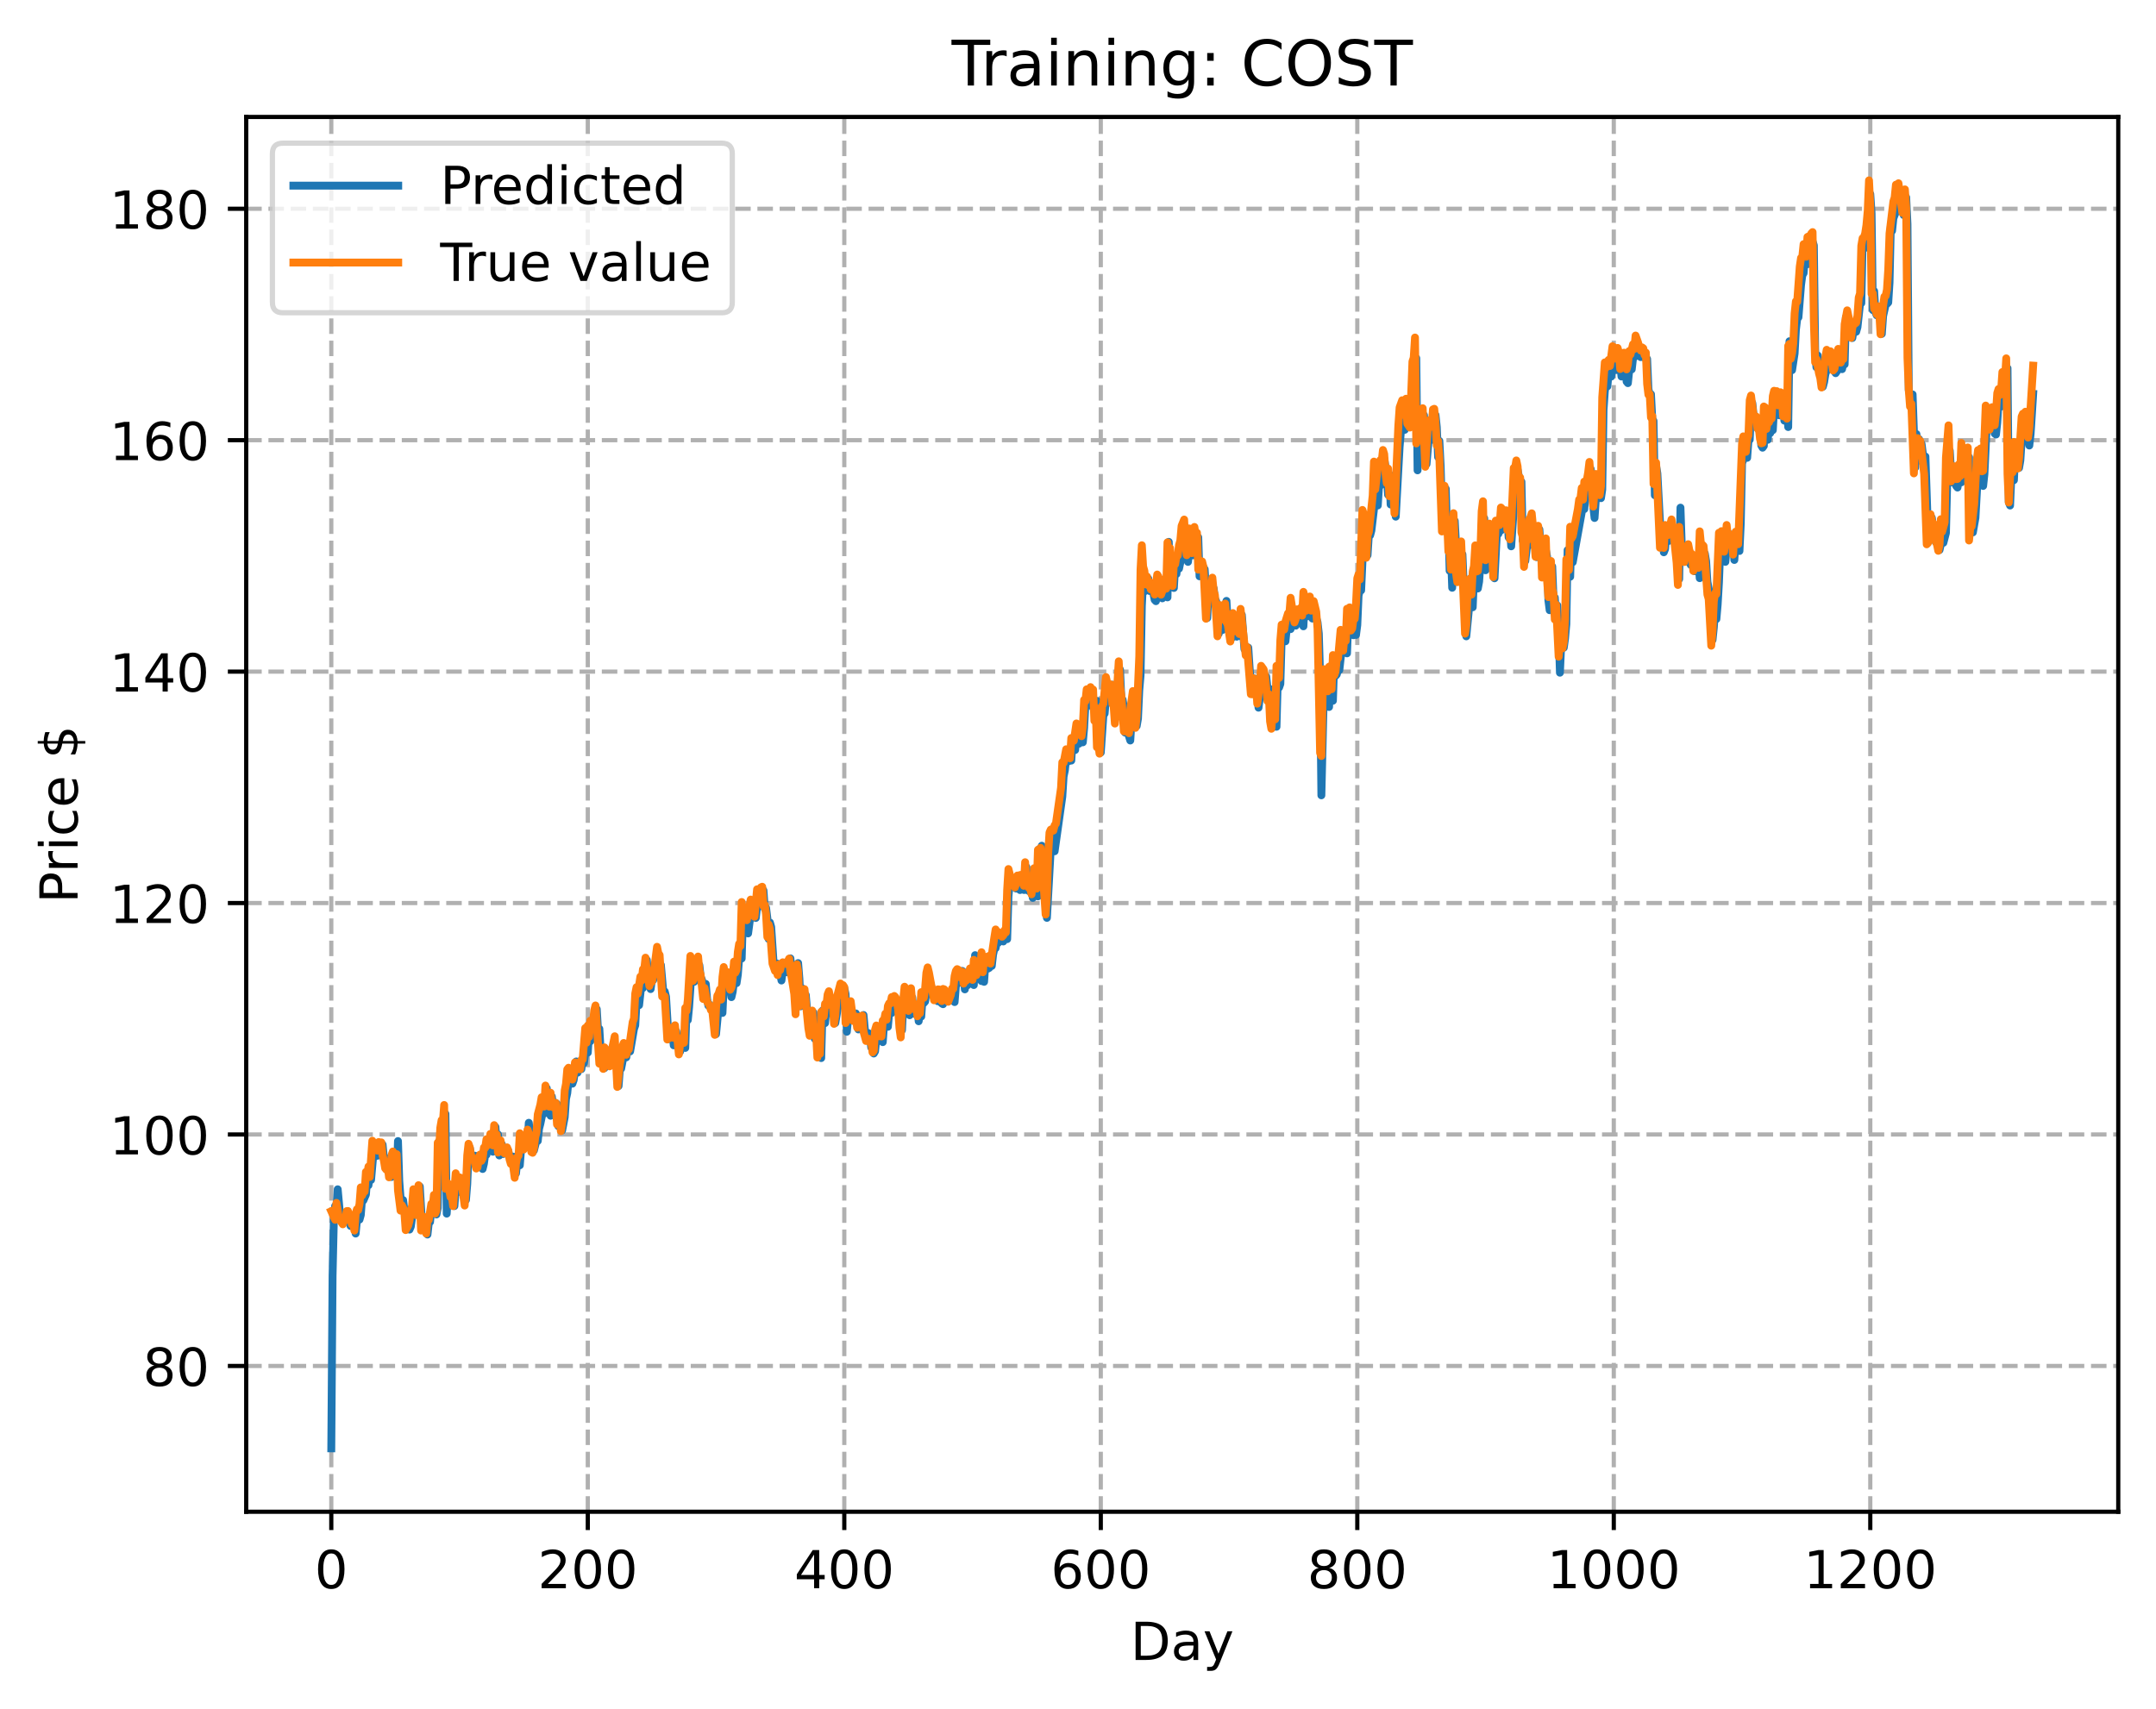 <?xml version="1.0" encoding="utf-8" standalone="no"?>
<!DOCTYPE svg PUBLIC "-//W3C//DTD SVG 1.1//EN"
  "http://www.w3.org/Graphics/SVG/1.1/DTD/svg11.dtd">
<!-- Created with matplotlib (https://matplotlib.org/) -->
<svg height="325.986pt" version="1.1" viewBox="0 0 411.286 325.986" width="411.286pt" xmlns="http://www.w3.org/2000/svg" xmlns:xlink="http://www.w3.org/1999/xlink">
 <defs>
  <style type="text/css">
*{stroke-linecap:butt;stroke-linejoin:round;}
  </style>
 </defs>
 <g id="figure_1">
  <g id="patch_1">
   <path d="M 0 325.986 
L 411.286 325.986 
L 411.286 0 
L 0 0 
z
" style="fill:#ffffff;"/>
  </g>
  <g id="axes_1">
   <g id="patch_2">
    <path d="M 46.966 288.43 
L 404.086 288.43 
L 404.086 22.318 
L 46.966 22.318 
z
" style="fill:#ffffff;"/>
   </g>
   <g id="matplotlib.axis_1">
    <g id="xtick_1">
     <g id="line2d_1">
      <path clip-path="url(#p7359f69031)" d="M 63.198 288.43 
L 63.198 22.318 
" style="fill:none;stroke:#b0b0b0;stroke-dasharray:2.96,1.28;stroke-dashoffset:0;stroke-width:0.8;"/>
     </g>
     <g id="line2d_2">
      <defs>
       <path d="M 0 0 
L 0 3.5 
" id="mbee1e870f6" style="stroke:#000000;stroke-width:0.8;"/>
      </defs>
      <g>
       <use style="stroke:#000000;stroke-width:0.8;" x="63.198" xlink:href="#mbee1e870f6" y="288.43"/>
      </g>
     </g>
     <g id="text_1">
      <!-- 0 -->
      <defs>
       <path d="M 31.781 66.406 
Q 24.172 66.406 20.328 58.906 
Q 16.5 51.422 16.5 36.375 
Q 16.5 21.391 20.328 13.891 
Q 24.172 6.391 31.781 6.391 
Q 39.453 6.391 43.281 13.891 
Q 47.125 21.391 47.125 36.375 
Q 47.125 51.422 43.281 58.906 
Q 39.453 66.406 31.781 66.406 
z
M 31.781 74.219 
Q 44.047 74.219 50.516 64.516 
Q 56.984 54.828 56.984 36.375 
Q 56.984 17.969 50.516 8.266 
Q 44.047 -1.422 31.781 -1.422 
Q 19.531 -1.422 13.062 8.266 
Q 6.594 17.969 6.594 36.375 
Q 6.594 54.828 13.062 64.516 
Q 19.531 74.219 31.781 74.219 
z
" id="DejaVuSans-48"/>
      </defs>
      <g transform="translate(60.017 303.029)scale(0.1 -0.1)">
       <use xlink:href="#DejaVuSans-48"/>
      </g>
     </g>
    </g>
    <g id="xtick_2">
     <g id="line2d_3">
      <path clip-path="url(#p7359f69031)" d="M 112.129 288.43 
L 112.129 22.318 
" style="fill:none;stroke:#b0b0b0;stroke-dasharray:2.96,1.28;stroke-dashoffset:0;stroke-width:0.8;"/>
     </g>
     <g id="line2d_4">
      <g>
       <use style="stroke:#000000;stroke-width:0.8;" x="112.129" xlink:href="#mbee1e870f6" y="288.43"/>
      </g>
     </g>
     <g id="text_2">
      <!-- 200 -->
      <defs>
       <path d="M 19.188 8.297 
L 53.609 8.297 
L 53.609 0 
L 7.328 0 
L 7.328 8.297 
Q 12.938 14.109 22.625 23.891 
Q 32.328 33.688 34.812 36.531 
Q 39.547 41.844 41.422 45.531 
Q 43.312 49.219 43.312 52.781 
Q 43.312 58.594 39.234 62.25 
Q 35.156 65.922 28.609 65.922 
Q 23.969 65.922 18.812 64.312 
Q 13.672 62.703 7.812 59.422 
L 7.812 69.391 
Q 13.766 71.781 18.938 73 
Q 24.125 74.219 28.422 74.219 
Q 39.75 74.219 46.484 68.547 
Q 53.219 62.891 53.219 53.422 
Q 53.219 48.922 51.531 44.891 
Q 49.859 40.875 45.406 35.406 
Q 44.188 33.984 37.641 27.219 
Q 31.109 20.453 19.188 8.297 
z
" id="DejaVuSans-50"/>
      </defs>
      <g transform="translate(102.585 303.029)scale(0.1 -0.1)">
       <use xlink:href="#DejaVuSans-50"/>
       <use x="63.623" xlink:href="#DejaVuSans-48"/>
       <use x="127.246" xlink:href="#DejaVuSans-48"/>
      </g>
     </g>
    </g>
    <g id="xtick_3">
     <g id="line2d_5">
      <path clip-path="url(#p7359f69031)" d="M 161.06 288.43 
L 161.06 22.318 
" style="fill:none;stroke:#b0b0b0;stroke-dasharray:2.96,1.28;stroke-dashoffset:0;stroke-width:0.8;"/>
     </g>
     <g id="line2d_6">
      <g>
       <use style="stroke:#000000;stroke-width:0.8;" x="161.06" xlink:href="#mbee1e870f6" y="288.43"/>
      </g>
     </g>
     <g id="text_3">
      <!-- 400 -->
      <defs>
       <path d="M 37.797 64.312 
L 12.891 25.391 
L 37.797 25.391 
z
M 35.203 72.906 
L 47.609 72.906 
L 47.609 25.391 
L 58.016 25.391 
L 58.016 17.188 
L 47.609 17.188 
L 47.609 0 
L 37.797 0 
L 37.797 17.188 
L 4.891 17.188 
L 4.891 26.703 
z
" id="DejaVuSans-52"/>
      </defs>
      <g transform="translate(151.516 303.029)scale(0.1 -0.1)">
       <use xlink:href="#DejaVuSans-52"/>
       <use x="63.623" xlink:href="#DejaVuSans-48"/>
       <use x="127.246" xlink:href="#DejaVuSans-48"/>
      </g>
     </g>
    </g>
    <g id="xtick_4">
     <g id="line2d_7">
      <path clip-path="url(#p7359f69031)" d="M 209.99 288.43 
L 209.99 22.318 
" style="fill:none;stroke:#b0b0b0;stroke-dasharray:2.96,1.28;stroke-dashoffset:0;stroke-width:0.8;"/>
     </g>
     <g id="line2d_8">
      <g>
       <use style="stroke:#000000;stroke-width:0.8;" x="209.99" xlink:href="#mbee1e870f6" y="288.43"/>
      </g>
     </g>
     <g id="text_4">
      <!-- 600 -->
      <defs>
       <path d="M 33.016 40.375 
Q 26.375 40.375 22.484 35.828 
Q 18.609 31.297 18.609 23.391 
Q 18.609 15.531 22.484 10.953 
Q 26.375 6.391 33.016 6.391 
Q 39.656 6.391 43.531 10.953 
Q 47.406 15.531 47.406 23.391 
Q 47.406 31.297 43.531 35.828 
Q 39.656 40.375 33.016 40.375 
z
M 52.594 71.297 
L 52.594 62.312 
Q 48.875 64.062 45.094 64.984 
Q 41.312 65.922 37.594 65.922 
Q 27.828 65.922 22.672 59.328 
Q 17.531 52.734 16.797 39.406 
Q 19.672 43.656 24.016 45.922 
Q 28.375 48.188 33.594 48.188 
Q 44.578 48.188 50.953 41.516 
Q 57.328 34.859 57.328 23.391 
Q 57.328 12.156 50.688 5.359 
Q 44.047 -1.422 33.016 -1.422 
Q 20.359 -1.422 13.672 8.266 
Q 6.984 17.969 6.984 36.375 
Q 6.984 53.656 15.188 63.938 
Q 23.391 74.219 37.203 74.219 
Q 40.922 74.219 44.703 73.484 
Q 48.484 72.75 52.594 71.297 
z
" id="DejaVuSans-54"/>
      </defs>
      <g transform="translate(200.446 303.029)scale(0.1 -0.1)">
       <use xlink:href="#DejaVuSans-54"/>
       <use x="63.623" xlink:href="#DejaVuSans-48"/>
       <use x="127.246" xlink:href="#DejaVuSans-48"/>
      </g>
     </g>
    </g>
    <g id="xtick_5">
     <g id="line2d_9">
      <path clip-path="url(#p7359f69031)" d="M 258.921 288.43 
L 258.921 22.318 
" style="fill:none;stroke:#b0b0b0;stroke-dasharray:2.96,1.28;stroke-dashoffset:0;stroke-width:0.8;"/>
     </g>
     <g id="line2d_10">
      <g>
       <use style="stroke:#000000;stroke-width:0.8;" x="258.921" xlink:href="#mbee1e870f6" y="288.43"/>
      </g>
     </g>
     <g id="text_5">
      <!-- 800 -->
      <defs>
       <path d="M 31.781 34.625 
Q 24.75 34.625 20.719 30.859 
Q 16.703 27.094 16.703 20.516 
Q 16.703 13.922 20.719 10.156 
Q 24.75 6.391 31.781 6.391 
Q 38.812 6.391 42.859 10.172 
Q 46.922 13.969 46.922 20.516 
Q 46.922 27.094 42.891 30.859 
Q 38.875 34.625 31.781 34.625 
z
M 21.922 38.812 
Q 15.578 40.375 12.031 44.719 
Q 8.5 49.078 8.5 55.328 
Q 8.5 64.062 14.719 69.141 
Q 20.953 74.219 31.781 74.219 
Q 42.672 74.219 48.875 69.141 
Q 55.078 64.062 55.078 55.328 
Q 55.078 49.078 51.531 44.719 
Q 48 40.375 41.703 38.812 
Q 48.828 37.156 52.797 32.312 
Q 56.781 27.484 56.781 20.516 
Q 56.781 9.906 50.312 4.234 
Q 43.844 -1.422 31.781 -1.422 
Q 19.734 -1.422 13.25 4.234 
Q 6.781 9.906 6.781 20.516 
Q 6.781 27.484 10.781 32.312 
Q 14.797 37.156 21.922 38.812 
z
M 18.312 54.391 
Q 18.312 48.734 21.844 45.562 
Q 25.391 42.391 31.781 42.391 
Q 38.141 42.391 41.719 45.562 
Q 45.312 48.734 45.312 54.391 
Q 45.312 60.062 41.719 63.234 
Q 38.141 66.406 31.781 66.406 
Q 25.391 66.406 21.844 63.234 
Q 18.312 60.062 18.312 54.391 
z
" id="DejaVuSans-56"/>
      </defs>
      <g transform="translate(249.377 303.029)scale(0.1 -0.1)">
       <use xlink:href="#DejaVuSans-56"/>
       <use x="63.623" xlink:href="#DejaVuSans-48"/>
       <use x="127.246" xlink:href="#DejaVuSans-48"/>
      </g>
     </g>
    </g>
    <g id="xtick_6">
     <g id="line2d_11">
      <path clip-path="url(#p7359f69031)" d="M 307.851 288.43 
L 307.851 22.318 
" style="fill:none;stroke:#b0b0b0;stroke-dasharray:2.96,1.28;stroke-dashoffset:0;stroke-width:0.8;"/>
     </g>
     <g id="line2d_12">
      <g>
       <use style="stroke:#000000;stroke-width:0.8;" x="307.851" xlink:href="#mbee1e870f6" y="288.43"/>
      </g>
     </g>
     <g id="text_6">
      <!-- 1000 -->
      <defs>
       <path d="M 12.406 8.297 
L 28.516 8.297 
L 28.516 63.922 
L 10.984 60.406 
L 10.984 69.391 
L 28.422 72.906 
L 38.281 72.906 
L 38.281 8.297 
L 54.391 8.297 
L 54.391 0 
L 12.406 0 
z
" id="DejaVuSans-49"/>
      </defs>
      <g transform="translate(295.126 303.029)scale(0.1 -0.1)">
       <use xlink:href="#DejaVuSans-49"/>
       <use x="63.623" xlink:href="#DejaVuSans-48"/>
       <use x="127.246" xlink:href="#DejaVuSans-48"/>
       <use x="190.869" xlink:href="#DejaVuSans-48"/>
      </g>
     </g>
    </g>
    <g id="xtick_7">
     <g id="line2d_13">
      <path clip-path="url(#p7359f69031)" d="M 356.782 288.43 
L 356.782 22.318 
" style="fill:none;stroke:#b0b0b0;stroke-dasharray:2.96,1.28;stroke-dashoffset:0;stroke-width:0.8;"/>
     </g>
     <g id="line2d_14">
      <g>
       <use style="stroke:#000000;stroke-width:0.8;" x="356.782" xlink:href="#mbee1e870f6" y="288.43"/>
      </g>
     </g>
     <g id="text_7">
      <!-- 1200 -->
      <g transform="translate(344.057 303.029)scale(0.1 -0.1)">
       <use xlink:href="#DejaVuSans-49"/>
       <use x="63.623" xlink:href="#DejaVuSans-50"/>
       <use x="127.246" xlink:href="#DejaVuSans-48"/>
       <use x="190.869" xlink:href="#DejaVuSans-48"/>
      </g>
     </g>
    </g>
    <g id="text_8">
     <!-- Day -->
     <defs>
      <path d="M 19.672 64.797 
L 19.672 8.109 
L 31.594 8.109 
Q 46.688 8.109 53.688 14.938 
Q 60.688 21.781 60.688 36.531 
Q 60.688 51.172 53.688 57.984 
Q 46.688 64.797 31.594 64.797 
z
M 9.812 72.906 
L 30.078 72.906 
Q 51.266 72.906 61.172 64.094 
Q 71.094 55.281 71.094 36.531 
Q 71.094 17.672 61.125 8.828 
Q 51.172 0 30.078 0 
L 9.812 0 
z
" id="DejaVuSans-68"/>
      <path d="M 34.281 27.484 
Q 23.391 27.484 19.188 25 
Q 14.984 22.516 14.984 16.5 
Q 14.984 11.719 18.141 8.906 
Q 21.297 6.109 26.703 6.109 
Q 34.188 6.109 38.703 11.406 
Q 43.219 16.703 43.219 25.484 
L 43.219 27.484 
z
M 52.203 31.203 
L 52.203 0 
L 43.219 0 
L 43.219 8.297 
Q 40.141 3.328 35.547 0.953 
Q 30.953 -1.422 24.312 -1.422 
Q 15.922 -1.422 10.953 3.297 
Q 6 8.016 6 15.922 
Q 6 25.141 12.172 29.828 
Q 18.359 34.516 30.609 34.516 
L 43.219 34.516 
L 43.219 35.406 
Q 43.219 41.609 39.141 45 
Q 35.062 48.391 27.688 48.391 
Q 23 48.391 18.547 47.266 
Q 14.109 46.141 10.016 43.891 
L 10.016 52.203 
Q 14.938 54.109 19.578 55.047 
Q 24.219 56 28.609 56 
Q 40.484 56 46.344 49.844 
Q 52.203 43.703 52.203 31.203 
z
" id="DejaVuSans-97"/>
      <path d="M 32.172 -5.078 
Q 28.375 -14.844 24.75 -17.812 
Q 21.141 -20.797 15.094 -20.797 
L 7.906 -20.797 
L 7.906 -13.281 
L 13.188 -13.281 
Q 16.891 -13.281 18.938 -11.516 
Q 21 -9.766 23.484 -3.219 
L 25.094 0.875 
L 2.984 54.688 
L 12.5 54.688 
L 29.594 11.922 
L 46.688 54.688 
L 56.203 54.688 
z
" id="DejaVuSans-121"/>
     </defs>
     <g transform="translate(215.652 316.707)scale(0.1 -0.1)">
      <use xlink:href="#DejaVuSans-68"/>
      <use x="77.002" xlink:href="#DejaVuSans-97"/>
      <use x="138.281" xlink:href="#DejaVuSans-121"/>
     </g>
    </g>
   </g>
   <g id="matplotlib.axis_2">
    <g id="ytick_1">
     <g id="line2d_15">
      <path clip-path="url(#p7359f69031)" d="M 46.966 260.615 
L 404.086 260.615 
" style="fill:none;stroke:#b0b0b0;stroke-dasharray:2.96,1.28;stroke-dashoffset:0;stroke-width:0.8;"/>
     </g>
     <g id="line2d_16">
      <defs>
       <path d="M 0 0 
L -3.5 0 
" id="mb3fff4fe18" style="stroke:#000000;stroke-width:0.8;"/>
      </defs>
      <g>
       <use style="stroke:#000000;stroke-width:0.8;" x="46.966" xlink:href="#mb3fff4fe18" y="260.615"/>
      </g>
     </g>
     <g id="text_9">
      <!-- 80 -->
      <g transform="translate(27.241 264.414)scale(0.1 -0.1)">
       <use xlink:href="#DejaVuSans-56"/>
       <use x="63.623" xlink:href="#DejaVuSans-48"/>
      </g>
     </g>
    </g>
    <g id="ytick_2">
     <g id="line2d_17">
      <path clip-path="url(#p7359f69031)" d="M 46.966 216.456 
L 404.086 216.456 
" style="fill:none;stroke:#b0b0b0;stroke-dasharray:2.96,1.28;stroke-dashoffset:0;stroke-width:0.8;"/>
     </g>
     <g id="line2d_18">
      <g>
       <use style="stroke:#000000;stroke-width:0.8;" x="46.966" xlink:href="#mb3fff4fe18" y="216.456"/>
      </g>
     </g>
     <g id="text_10">
      <!-- 100 -->
      <g transform="translate(20.878 220.256)scale(0.1 -0.1)">
       <use xlink:href="#DejaVuSans-49"/>
       <use x="63.623" xlink:href="#DejaVuSans-48"/>
       <use x="127.246" xlink:href="#DejaVuSans-48"/>
      </g>
     </g>
    </g>
    <g id="ytick_3">
     <g id="line2d_19">
      <path clip-path="url(#p7359f69031)" d="M 46.966 172.298 
L 404.086 172.298 
" style="fill:none;stroke:#b0b0b0;stroke-dasharray:2.96,1.28;stroke-dashoffset:0;stroke-width:0.8;"/>
     </g>
     <g id="line2d_20">
      <g>
       <use style="stroke:#000000;stroke-width:0.8;" x="46.966" xlink:href="#mb3fff4fe18" y="172.298"/>
      </g>
     </g>
     <g id="text_11">
      <!-- 120 -->
      <g transform="translate(20.878 176.097)scale(0.1 -0.1)">
       <use xlink:href="#DejaVuSans-49"/>
       <use x="63.623" xlink:href="#DejaVuSans-50"/>
       <use x="127.246" xlink:href="#DejaVuSans-48"/>
      </g>
     </g>
    </g>
    <g id="ytick_4">
     <g id="line2d_21">
      <path clip-path="url(#p7359f69031)" d="M 46.966 128.14 
L 404.086 128.14 
" style="fill:none;stroke:#b0b0b0;stroke-dasharray:2.96,1.28;stroke-dashoffset:0;stroke-width:0.8;"/>
     </g>
     <g id="line2d_22">
      <g>
       <use style="stroke:#000000;stroke-width:0.8;" x="46.966" xlink:href="#mb3fff4fe18" y="128.14"/>
      </g>
     </g>
     <g id="text_12">
      <!-- 140 -->
      <g transform="translate(20.878 131.939)scale(0.1 -0.1)">
       <use xlink:href="#DejaVuSans-49"/>
       <use x="63.623" xlink:href="#DejaVuSans-52"/>
       <use x="127.246" xlink:href="#DejaVuSans-48"/>
      </g>
     </g>
    </g>
    <g id="ytick_5">
     <g id="line2d_23">
      <path clip-path="url(#p7359f69031)" d="M 46.966 83.982 
L 404.086 83.982 
" style="fill:none;stroke:#b0b0b0;stroke-dasharray:2.96,1.28;stroke-dashoffset:0;stroke-width:0.8;"/>
     </g>
     <g id="line2d_24">
      <g>
       <use style="stroke:#000000;stroke-width:0.8;" x="46.966" xlink:href="#mb3fff4fe18" y="83.982"/>
      </g>
     </g>
     <g id="text_13">
      <!-- 160 -->
      <g transform="translate(20.878 87.781)scale(0.1 -0.1)">
       <use xlink:href="#DejaVuSans-49"/>
       <use x="63.623" xlink:href="#DejaVuSans-54"/>
       <use x="127.246" xlink:href="#DejaVuSans-48"/>
      </g>
     </g>
    </g>
    <g id="ytick_6">
     <g id="line2d_25">
      <path clip-path="url(#p7359f69031)" d="M 46.966 39.824 
L 404.086 39.824 
" style="fill:none;stroke:#b0b0b0;stroke-dasharray:2.96,1.28;stroke-dashoffset:0;stroke-width:0.8;"/>
     </g>
     <g id="line2d_26">
      <g>
       <use style="stroke:#000000;stroke-width:0.8;" x="46.966" xlink:href="#mb3fff4fe18" y="39.824"/>
      </g>
     </g>
     <g id="text_14">
      <!-- 180 -->
      <g transform="translate(20.878 43.623)scale(0.1 -0.1)">
       <use xlink:href="#DejaVuSans-49"/>
       <use x="63.623" xlink:href="#DejaVuSans-56"/>
       <use x="127.246" xlink:href="#DejaVuSans-48"/>
      </g>
     </g>
    </g>
    <g id="text_15">
     <!-- Price $ -->
     <defs>
      <path d="M 19.672 64.797 
L 19.672 37.406 
L 32.078 37.406 
Q 38.969 37.406 42.719 40.969 
Q 46.484 44.531 46.484 51.125 
Q 46.484 57.672 42.719 61.234 
Q 38.969 64.797 32.078 64.797 
z
M 9.812 72.906 
L 32.078 72.906 
Q 44.344 72.906 50.609 67.359 
Q 56.891 61.812 56.891 51.125 
Q 56.891 40.328 50.609 34.812 
Q 44.344 29.297 32.078 29.297 
L 19.672 29.297 
L 19.672 0 
L 9.812 0 
z
" id="DejaVuSans-80"/>
      <path d="M 41.109 46.297 
Q 39.594 47.172 37.812 47.578 
Q 36.031 48 33.891 48 
Q 26.266 48 22.188 43.047 
Q 18.109 38.094 18.109 28.812 
L 18.109 0 
L 9.078 0 
L 9.078 54.688 
L 18.109 54.688 
L 18.109 46.188 
Q 20.953 51.172 25.484 53.578 
Q 30.031 56 36.531 56 
Q 37.453 56 38.578 55.875 
Q 39.703 55.766 41.062 55.516 
z
" id="DejaVuSans-114"/>
      <path d="M 9.422 54.688 
L 18.406 54.688 
L 18.406 0 
L 9.422 0 
z
M 9.422 75.984 
L 18.406 75.984 
L 18.406 64.594 
L 9.422 64.594 
z
" id="DejaVuSans-105"/>
      <path d="M 48.781 52.594 
L 48.781 44.188 
Q 44.969 46.297 41.141 47.344 
Q 37.312 48.391 33.406 48.391 
Q 24.656 48.391 19.812 42.844 
Q 14.984 37.312 14.984 27.297 
Q 14.984 17.281 19.812 11.734 
Q 24.656 6.203 33.406 6.203 
Q 37.312 6.203 41.141 7.25 
Q 44.969 8.297 48.781 10.406 
L 48.781 2.094 
Q 45.016 0.344 40.984 -0.531 
Q 36.969 -1.422 32.422 -1.422 
Q 20.062 -1.422 12.781 6.344 
Q 5.516 14.109 5.516 27.297 
Q 5.516 40.672 12.859 48.328 
Q 20.219 56 33.016 56 
Q 37.156 56 41.109 55.141 
Q 45.062 54.297 48.781 52.594 
z
" id="DejaVuSans-99"/>
      <path d="M 56.203 29.594 
L 56.203 25.203 
L 14.891 25.203 
Q 15.484 15.922 20.484 11.062 
Q 25.484 6.203 34.422 6.203 
Q 39.594 6.203 44.453 7.469 
Q 49.312 8.734 54.109 11.281 
L 54.109 2.781 
Q 49.266 0.734 44.188 -0.344 
Q 39.109 -1.422 33.891 -1.422 
Q 20.797 -1.422 13.156 6.188 
Q 5.516 13.812 5.516 26.812 
Q 5.516 40.234 12.766 48.109 
Q 20.016 56 32.328 56 
Q 43.359 56 49.781 48.891 
Q 56.203 41.797 56.203 29.594 
z
M 47.219 32.234 
Q 47.125 39.594 43.094 43.984 
Q 39.062 48.391 32.422 48.391 
Q 24.906 48.391 20.391 44.141 
Q 15.875 39.891 15.188 32.172 
z
" id="DejaVuSans-101"/>
      <path id="DejaVuSans-32"/>
      <path d="M 33.797 -14.703 
L 28.906 -14.703 
L 28.859 0 
Q 23.734 0.094 18.609 1.188 
Q 13.484 2.297 8.297 4.5 
L 8.297 13.281 
Q 13.281 10.156 18.375 8.562 
Q 23.484 6.984 28.906 6.938 
L 28.906 29.203 
Q 18.109 30.953 13.203 35.156 
Q 8.297 39.359 8.297 46.688 
Q 8.297 54.641 13.625 59.219 
Q 18.953 63.812 28.906 64.5 
L 28.906 75.984 
L 33.797 75.984 
L 33.797 64.656 
Q 38.328 64.453 42.578 63.688 
Q 46.828 62.938 50.875 61.625 
L 50.875 53.078 
Q 46.828 55.125 42.547 56.25 
Q 38.281 57.375 33.797 57.562 
L 33.797 36.719 
Q 44.875 35.016 50.094 30.609 
Q 55.328 26.219 55.328 18.609 
Q 55.328 10.359 49.781 5.594 
Q 44.234 0.828 33.797 0.094 
z
M 28.906 37.594 
L 28.906 57.625 
Q 23.25 56.984 20.266 54.391 
Q 17.281 51.812 17.281 47.516 
Q 17.281 43.312 20.031 40.969 
Q 22.797 38.625 28.906 37.594 
z
M 33.797 28.219 
L 33.797 7.078 
Q 39.984 7.906 43.141 10.594 
Q 46.297 13.281 46.297 17.672 
Q 46.297 21.969 43.281 24.5 
Q 40.281 27.047 33.797 28.219 
z
" id="DejaVuSans-36"/>
     </defs>
     <g transform="translate(14.798 172.342)rotate(-90)scale(0.1 -0.1)">
      <use xlink:href="#DejaVuSans-80"/>
      <use x="58.553" xlink:href="#DejaVuSans-114"/>
      <use x="99.666" xlink:href="#DejaVuSans-105"/>
      <use x="127.449" xlink:href="#DejaVuSans-99"/>
      <use x="182.43" xlink:href="#DejaVuSans-101"/>
      <use x="243.953" xlink:href="#DejaVuSans-32"/>
      <use x="275.74" xlink:href="#DejaVuSans-36"/>
     </g>
    </g>
   </g>
   <g id="line2d_27">
    <path clip-path="url(#p7359f69031)" d="M 63.198 276.334 
L 63.443 243.38 
L 63.688 232.587 
L 63.932 230.101 
L 64.177 230.709 
L 64.422 226.911 
L 64.911 232.262 
L 65.156 232.584 
L 65.4 232.245 
L 65.645 233.075 
L 65.89 232.814 
L 66.134 233.059 
L 66.379 231.979 
L 66.868 233.903 
L 67.113 233.787 
L 67.357 233.968 
L 67.602 233.062 
L 67.847 235.355 
L 68.091 232.809 
L 68.336 232.067 
L 68.581 232.694 
L 68.825 231.821 
L 69.07 228.64 
L 69.315 229.048 
L 69.804 227.923 
L 70.049 224.818 
L 70.293 226.148 
L 70.538 223.912 
L 70.783 225.133 
L 71.272 219.614 
L 71.517 220.673 
L 71.761 219.536 
L 72.006 220.511 
L 72.251 220.038 
L 72.495 218.772 
L 72.74 219.031 
L 72.984 218.385 
L 73.229 220.831 
L 73.474 221.491 
L 73.718 223.096 
L 73.963 223.062 
L 74.208 221.001 
L 74.452 223.605 
L 74.697 224.558 
L 74.942 221.346 
L 75.186 221.068 
L 75.676 224.611 
L 75.92 217.711 
L 76.165 225.307 
L 76.41 228.614 
L 76.654 229.956 
L 76.899 228.963 
L 77.144 230.944 
L 77.388 231.676 
L 77.633 234.515 
L 77.878 234.279 
L 78.122 234.6 
L 78.367 234.02 
L 79.101 228.85 
L 79.345 230.539 
L 79.59 230.761 
L 80.079 226.371 
L 80.569 234.488 
L 80.813 233.084 
L 81.058 232.965 
L 81.547 235.543 
L 81.792 233.354 
L 82.037 233.145 
L 82.281 230.37 
L 82.526 230.002 
L 82.771 230.747 
L 83.015 228.289 
L 83.26 231.713 
L 83.505 230.481 
L 83.749 217.746 
L 83.994 220.149 
L 84.239 216.32 
L 84.483 214.773 
L 84.728 215.906 
L 84.972 212.517 
L 85.217 231.554 
L 85.462 227.631 
L 85.706 226.223 
L 85.951 227.763 
L 86.196 227.913 
L 86.44 227.526 
L 86.685 230.113 
L 86.93 226.803 
L 87.174 225.4 
L 87.419 227.44 
L 87.664 226.129 
L 87.908 226.563 
L 88.398 226.997 
L 88.887 228.943 
L 89.132 225.944 
L 89.376 220.258 
L 89.621 219.021 
L 90.11 221.805 
L 90.599 220.501 
L 90.844 222.243 
L 91.089 222.269 
L 91.333 221.636 
L 91.823 222.179 
L 92.067 223.034 
L 92.312 222.024 
L 92.557 220.254 
L 92.801 220.325 
L 93.046 217.757 
L 93.291 219.205 
L 93.78 217.63 
L 94.025 219.744 
L 94.269 218.929 
L 94.514 215.016 
L 94.759 218.368 
L 95.003 216.444 
L 95.248 220.456 
L 95.493 219.791 
L 95.737 218.325 
L 95.982 220.179 
L 96.471 219.843 
L 96.716 219.359 
L 96.96 219.588 
L 97.205 220.786 
L 97.694 221.58 
L 97.939 220.68 
L 98.428 223.896 
L 98.673 221.768 
L 98.918 220.881 
L 99.162 222.334 
L 99.407 219.199 
L 99.896 218.83 
L 100.141 218.205 
L 100.386 216.384 
L 100.63 218.166 
L 100.875 214.221 
L 101.12 216.405 
L 101.364 217.196 
L 101.609 219.225 
L 101.854 219.504 
L 102.343 217.581 
L 102.587 217.69 
L 102.832 215.354 
L 103.077 214.405 
L 103.566 212.025 
L 103.811 212.462 
L 104.055 211.818 
L 104.3 207.624 
L 104.545 210.373 
L 104.789 210.055 
L 105.034 212.878 
L 105.279 209.227 
L 105.523 211.432 
L 106.013 210.425 
L 106.257 210.632 
L 106.502 214.861 
L 106.747 211.974 
L 106.991 214.596 
L 107.236 215.674 
L 107.725 213.15 
L 107.97 209.646 
L 108.215 208.549 
L 108.459 206.078 
L 108.704 205.925 
L 108.948 206.711 
L 109.193 206.76 
L 109.438 206.063 
L 109.927 202.522 
L 110.172 204.667 
L 110.416 203.755 
L 110.661 203.761 
L 110.906 203.983 
L 111.15 202.035 
L 111.395 202.845 
L 111.884 199.148 
L 112.129 200.838 
L 112.374 196.936 
L 112.618 198.677 
L 112.863 195.202 
L 113.108 195.501 
L 113.352 196.16 
L 113.842 192.545 
L 114.086 196.729 
L 114.331 196.286 
L 114.575 200.298 
L 114.82 199.758 
L 115.309 203.796 
L 115.554 200.193 
L 115.799 201.429 
L 116.288 202.059 
L 116.533 202.227 
L 116.777 200.323 
L 117.022 201.13 
L 117.267 199.842 
L 117.511 199.989 
L 117.756 202.778 
L 118.001 207.207 
L 118.245 204.023 
L 118.49 203.903 
L 119.224 200.143 
L 119.469 201.742 
L 119.958 199.311 
L 120.203 200.605 
L 120.936 196.335 
L 121.181 195.622 
L 121.426 191.117 
L 121.67 190.598 
L 121.915 191.783 
L 122.404 187.4 
L 122.649 188.504 
L 122.894 185.916 
L 123.138 185.418 
L 123.383 183.162 
L 123.628 185.775 
L 124.117 188.711 
L 124.362 186.893 
L 124.606 186.999 
L 125.585 183.16 
L 125.83 184.542 
L 126.074 184.12 
L 126.563 189.614 
L 126.808 189.168 
L 127.053 190.172 
L 127.542 198.251 
L 127.787 197.219 
L 128.031 197.429 
L 128.276 197.004 
L 128.521 199.443 
L 129.01 196.776 
L 129.255 199.07 
L 129.499 199.631 
L 129.744 200.625 
L 129.989 198.707 
L 130.478 198.102 
L 130.723 199.939 
L 130.967 192.646 
L 131.212 194.62 
L 131.457 192.134 
L 131.946 184.875 
L 132.191 186.693 
L 132.435 187.316 
L 132.68 185.332 
L 132.924 185.382 
L 133.169 185.558 
L 133.414 184.152 
L 133.658 186.359 
L 133.903 186.928 
L 134.392 189.456 
L 134.637 187.722 
L 134.882 190.553 
L 135.126 191.857 
L 135.371 191.665 
L 135.616 191.969 
L 135.86 192.633 
L 136.105 192.427 
L 136.35 195.658 
L 136.594 197.306 
L 137.084 192.192 
L 137.328 192.432 
L 137.573 192.267 
L 137.818 193.262 
L 138.062 188.185 
L 138.307 186.286 
L 138.551 187.838 
L 138.796 187.925 
L 139.041 185.644 
L 139.53 190.248 
L 139.775 189.206 
L 140.264 185.189 
L 140.509 187.58 
L 140.753 185.968 
L 140.998 182.756 
L 141.243 181.755 
L 141.487 182.886 
L 141.732 174.606 
L 141.977 175.756 
L 142.221 176.263 
L 142.466 175.637 
L 142.711 178.09 
L 143.2 174.409 
L 143.445 173.321 
L 143.689 174.985 
L 143.934 173.495 
L 144.178 175.14 
L 144.668 170.856 
L 144.912 170.628 
L 145.402 169.579 
L 145.646 169.901 
L 145.891 173.403 
L 146.136 173.191 
L 146.38 175.16 
L 146.625 179.147 
L 146.87 176.007 
L 147.114 176.863 
L 147.604 184.157 
L 147.848 183.732 
L 148.338 183.875 
L 148.582 186.115 
L 148.827 185.623 
L 149.072 187.075 
L 149.316 185.312 
L 149.561 184.668 
L 149.806 185.223 
L 150.05 185.492 
L 150.295 184.66 
L 150.539 183.203 
L 150.784 182.851 
L 151.029 186.102 
L 151.273 186.5 
L 151.763 188.902 
L 152.007 191.813 
L 152.252 183.751 
L 152.497 186.746 
L 152.741 191.994 
L 152.986 188.536 
L 153.475 191.629 
L 153.72 189.844 
L 153.965 192.739 
L 154.209 193.967 
L 154.454 195.898 
L 154.699 196.846 
L 155.188 193.217 
L 155.433 198.203 
L 155.677 196.542 
L 156.166 201.125 
L 156.411 199.815 
L 156.656 201.874 
L 156.9 192.815 
L 157.145 194.617 
L 157.39 195.202 
L 157.634 192.524 
L 157.879 193.202 
L 158.124 191.515 
L 158.368 191.591 
L 158.858 193.118 
L 159.102 192.219 
L 159.347 195.174 
L 160.081 190.753 
L 160.326 190.865 
L 160.57 189.425 
L 160.815 191.684 
L 161.06 188.552 
L 161.304 189.651 
L 161.549 196.853 
L 161.794 194.296 
L 162.038 193.31 
L 162.283 193.65 
L 162.527 192.88 
L 163.017 194.4 
L 163.261 193.356 
L 163.506 193.792 
L 163.751 196.41 
L 163.995 196.112 
L 164.24 194.107 
L 164.485 195.902 
L 164.729 193.66 
L 164.974 196.333 
L 165.219 197.197 
L 165.463 197.543 
L 165.708 197.133 
L 165.953 197.697 
L 166.197 199.851 
L 166.442 198.963 
L 166.687 201.003 
L 166.931 200.588 
L 167.176 198.165 
L 167.421 197.617 
L 167.665 198.121 
L 167.91 198.274 
L 168.154 197.469 
L 168.399 198.833 
L 168.644 195.354 
L 168.888 195.279 
L 169.133 194.853 
L 169.378 195.908 
L 169.622 193.195 
L 169.867 192.682 
L 170.112 193.265 
L 170.356 190.664 
L 170.601 191.391 
L 170.846 190.886 
L 171.09 191.443 
L 171.335 190.871 
L 171.58 192.227 
L 172.069 196.545 
L 172.314 191.466 
L 172.558 191.867 
L 172.803 190.197 
L 173.048 191.155 
L 173.537 193.697 
L 173.782 190.552 
L 174.026 190.317 
L 174.271 193.116 
L 174.515 193.45 
L 174.76 192.35 
L 175.005 192.333 
L 175.249 194.85 
L 175.494 193.424 
L 175.739 193.957 
L 175.983 190.519 
L 176.228 191.38 
L 176.473 191.093 
L 176.717 189.332 
L 176.962 186.617 
L 177.207 186.59 
L 178.185 190.144 
L 178.43 190.336 
L 178.675 190.153 
L 178.919 191.039 
L 179.164 190.702 
L 179.653 191.443 
L 179.898 191.596 
L 180.142 188.947 
L 180.387 190.138 
L 180.632 190.646 
L 180.876 190.704 
L 181.121 190.619 
L 181.366 190.033 
L 181.61 190.637 
L 181.855 190.357 
L 182.1 191.192 
L 182.344 188.183 
L 182.834 186.775 
L 183.078 187.506 
L 183.323 187.184 
L 183.568 185.243 
L 183.812 185.48 
L 184.057 188.766 
L 184.302 186.431 
L 184.546 187.991 
L 184.791 186.241 
L 185.036 186.75 
L 185.28 186.265 
L 185.525 187.731 
L 185.77 187.941 
L 186.014 182.238 
L 186.259 185.028 
L 186.503 186.247 
L 186.748 184.926 
L 186.993 185.715 
L 187.237 187.183 
L 187.482 183.532 
L 187.727 187.328 
L 187.971 183.843 
L 188.216 183.728 
L 188.461 184.809 
L 188.705 184.673 
L 188.95 183.105 
L 189.195 184.3 
L 189.439 182.162 
L 189.684 181.01 
L 189.929 180.911 
L 190.173 179.671 
L 190.418 179.887 
L 190.663 178.438 
L 190.907 179.399 
L 191.152 178.395 
L 191.397 179.625 
L 191.641 178.536 
L 191.886 178.416 
L 192.13 179.18 
L 192.375 171.024 
L 192.62 168.477 
L 192.864 168.997 
L 193.109 169.183 
L 193.354 168.074 
L 193.843 169.533 
L 194.088 168.18 
L 194.332 167.981 
L 194.577 169.815 
L 194.822 168.14 
L 195.066 167.54 
L 195.311 169.8 
L 195.556 169.795 
L 195.8 165.44 
L 196.045 169.122 
L 196.29 170.013 
L 196.534 170.085 
L 196.779 169.74 
L 197.024 171.318 
L 197.513 166.939 
L 198.002 171.022 
L 198.247 162.003 
L 198.491 163.156 
L 198.736 161.361 
L 198.981 166.167 
L 199.225 167.384 
L 199.715 175.124 
L 200.449 161.801 
L 200.693 160.533 
L 200.938 159.915 
L 201.183 162.419 
L 202.651 151.991 
L 202.895 148.139 
L 203.14 146.975 
L 203.385 144.651 
L 203.629 144.293 
L 203.874 145.241 
L 204.118 145.07 
L 204.363 145.116 
L 204.608 140.937 
L 205.097 143.099 
L 205.342 140.962 
L 205.586 139.892 
L 205.831 141.893 
L 206.076 139.207 
L 206.32 140.022 
L 206.565 141.63 
L 206.81 138.898 
L 207.054 134.351 
L 207.299 134.734 
L 207.544 132.768 
L 207.788 134.053 
L 208.033 132.527 
L 208.278 132.909 
L 208.522 135.056 
L 208.767 133.795 
L 209.012 135.689 
L 209.256 133.712 
L 209.501 141.996 
L 209.746 141.231 
L 209.99 143.581 
L 210.479 136.512 
L 210.724 136.141 
L 211.213 130.596 
L 211.458 131.581 
L 211.703 131.716 
L 211.947 131.365 
L 212.192 130.633 
L 212.437 134 
L 212.681 134.361 
L 212.926 136.862 
L 213.66 127.748 
L 213.905 133.209 
L 214.149 133.478 
L 214.394 134.885 
L 214.639 139.782 
L 214.883 138.904 
L 215.617 141.285 
L 215.862 137.223 
L 216.351 134.53 
L 216.596 137.856 
L 216.84 138.515 
L 217.085 137.103 
L 217.33 131.682 
L 217.574 128.889 
L 217.819 115.594 
L 218.064 110.722 
L 218.308 112.852 
L 218.553 110.84 
L 218.798 112.093 
L 219.042 110.392 
L 219.287 112.749 
L 219.532 111.682 
L 219.776 112.891 
L 220.021 113.191 
L 220.266 114.444 
L 220.51 114.7 
L 221 111.412 
L 221.244 111.405 
L 221.734 114.156 
L 222.223 111.374 
L 222.467 113.82 
L 222.712 113.974 
L 222.957 103.386 
L 223.201 109.805 
L 223.446 106.389 
L 223.691 111.602 
L 223.935 112.18 
L 224.18 107.866 
L 224.425 109.517 
L 224.669 106.988 
L 224.914 108.492 
L 225.403 106.18 
L 225.648 102.53 
L 226.137 100.583 
L 226.627 107.204 
L 226.871 105.068 
L 227.116 101.797 
L 227.605 105.957 
L 227.85 102.718 
L 228.094 102.45 
L 228.339 103.625 
L 228.584 102.518 
L 228.828 109.956 
L 229.073 107.423 
L 229.318 108.882 
L 229.562 108.224 
L 229.807 108.604 
L 230.052 112.382 
L 230.296 117.914 
L 230.541 112.515 
L 230.786 111.633 
L 231.03 114.174 
L 231.275 113.456 
L 231.52 112.237 
L 231.764 114.252 
L 232.009 114.715 
L 232.498 120.885 
L 232.743 116.409 
L 232.988 116.796 
L 233.232 120.185 
L 233.477 118.468 
L 233.722 119.44 
L 233.966 114.646 
L 234.211 118.971 
L 234.7 120.633 
L 234.945 121.764 
L 235.189 117.811 
L 235.434 118.653 
L 235.923 121.474 
L 236.168 120.354 
L 236.413 121.158 
L 236.657 121.384 
L 236.902 117.335 
L 237.391 123.844 
L 237.636 123.267 
L 237.881 125.161 
L 238.125 123.555 
L 238.615 130.966 
L 238.859 132.236 
L 239.104 132.329 
L 239.349 129.464 
L 239.593 130.429 
L 239.838 132.078 
L 240.082 135.019 
L 240.816 129.221 
L 241.061 129.658 
L 241.306 128.898 
L 241.55 129.079 
L 241.795 131.371 
L 242.04 132.271 
L 242.284 131.474 
L 242.529 137.959 
L 242.774 138.796 
L 243.018 135.966 
L 243.263 136.877 
L 243.508 138.661 
L 243.752 129.563 
L 243.997 131.181 
L 244.242 130.483 
L 244.486 122.116 
L 244.731 119.711 
L 244.976 122.123 
L 245.22 122.356 
L 245.465 119.933 
L 245.709 120.2 
L 245.954 119.915 
L 246.199 120.034 
L 246.443 116.295 
L 246.688 117.259 
L 246.933 117.76 
L 247.177 119.375 
L 247.422 118.845 
L 247.667 116.772 
L 247.911 118.82 
L 248.156 117.316 
L 248.401 117.263 
L 248.645 119.497 
L 248.89 114.26 
L 249.135 115.243 
L 249.379 117.589 
L 249.624 114.275 
L 249.869 116.816 
L 250.113 116.781 
L 250.358 118.017 
L 250.603 116.293 
L 251.337 118.722 
L 251.581 120.892 
L 251.826 129.01 
L 252.07 151.744 
L 252.56 131.265 
L 252.804 128.364 
L 253.049 131.074 
L 253.294 130.816 
L 253.538 134.887 
L 253.783 128.691 
L 254.028 127.928 
L 254.272 133.701 
L 254.517 126.318 
L 254.762 128.971 
L 255.006 128.685 
L 255.251 127.779 
L 255.496 127.851 
L 255.985 123.467 
L 256.23 122.453 
L 256.474 124.564 
L 256.719 121.116 
L 256.964 124.653 
L 257.208 118.102 
L 257.453 120.172 
L 257.697 116.344 
L 257.942 120.646 
L 258.187 121.197 
L 258.431 120.056 
L 258.676 121.146 
L 258.921 119.26 
L 259.165 113.62 
L 259.41 112.578 
L 259.655 112.645 
L 260.144 101.867 
L 260.389 101.247 
L 260.633 102.196 
L 260.878 105.933 
L 261.123 102.029 
L 261.367 102.137 
L 261.612 101.218 
L 262.101 97.169 
L 262.346 91.93 
L 262.591 95.23 
L 262.835 96.44 
L 263.08 92.412 
L 263.325 92.655 
L 263.569 91.351 
L 263.814 90.766 
L 264.058 87.524 
L 264.548 90.565 
L 264.792 94.405 
L 265.037 90.5 
L 265.282 96.259 
L 265.526 93.649 
L 266.016 94.17 
L 266.26 98.574 
L 266.994 85.271 
L 267.484 79.335 
L 267.728 78.914 
L 267.973 82.011 
L 268.218 80.837 
L 268.462 77.575 
L 268.707 81.48 
L 268.952 80.896 
L 269.196 81.046 
L 269.441 72.838 
L 269.685 69.899 
L 269.93 70.944 
L 270.175 68.343 
L 270.419 89.736 
L 270.664 80.878 
L 270.909 86.076 
L 271.153 81.996 
L 271.398 81.277 
L 271.643 79.229 
L 271.887 82.772 
L 272.132 88.543 
L 272.621 82.852 
L 272.866 81.907 
L 273.111 82.038 
L 273.355 83.901 
L 273.6 79.497 
L 273.845 79.181 
L 274.089 81.494 
L 274.334 87.206 
L 274.579 84.122 
L 274.823 88.861 
L 275.068 97.378 
L 275.313 100.264 
L 275.557 95.21 
L 275.802 93.259 
L 276.046 101.597 
L 276.291 99.89 
L 276.536 108.901 
L 276.78 105.563 
L 277.025 112.145 
L 277.27 107.048 
L 277.514 99.393 
L 278.004 108.383 
L 278.248 109.838 
L 278.493 106.45 
L 278.982 105.776 
L 279.227 111.603 
L 279.472 113.182 
L 279.716 121.407 
L 280.695 111.24 
L 280.94 115.865 
L 281.184 110.122 
L 281.429 108.947 
L 281.673 105.549 
L 281.918 112.283 
L 282.163 110.96 
L 282.407 107.487 
L 282.652 106.912 
L 282.897 101.128 
L 283.141 98.892 
L 283.386 108.801 
L 283.631 107.681 
L 283.875 104.825 
L 284.12 105.101 
L 284.365 101.768 
L 284.609 108.587 
L 284.854 106.683 
L 285.099 110.335 
L 285.588 100.948 
L 285.833 101.863 
L 286.077 101.173 
L 286.322 101.212 
L 286.567 98.791 
L 286.811 99.487 
L 287.056 99.097 
L 287.301 99.143 
L 287.545 98.379 
L 287.79 102.52 
L 288.034 100.309 
L 288.279 104.237 
L 288.768 97.032 
L 289.013 92.262 
L 289.502 89.622 
L 289.747 90.924 
L 289.992 93.365 
L 290.236 91.915 
L 290.481 103.144 
L 290.726 102.593 
L 290.97 107.033 
L 291.46 102.77 
L 291.704 104.055 
L 291.949 100.195 
L 292.194 100.998 
L 292.438 100.393 
L 292.928 104.13 
L 293.172 106.299 
L 293.661 101.019 
L 293.906 104.401 
L 294.151 103.328 
L 294.395 110.128 
L 294.64 104.655 
L 294.885 104.918 
L 295.129 106.221 
L 295.374 114.519 
L 295.619 116.424 
L 295.863 110.553 
L 296.108 108.093 
L 296.353 114.293 
L 296.597 113.999 
L 296.842 117.683 
L 297.087 115.516 
L 297.331 120.207 
L 297.576 128.346 
L 297.821 122.921 
L 298.31 123.58 
L 298.555 121.813 
L 298.799 119.057 
L 299.044 104.96 
L 299.289 109.281 
L 299.533 110.042 
L 299.778 101.376 
L 300.022 107.264 
L 301.246 100.47 
L 301.98 96.383 
L 302.224 97.137 
L 302.469 94.032 
L 302.714 93.897 
L 302.958 90.649 
L 303.448 89.483 
L 303.692 91.776 
L 303.937 96.567 
L 304.182 98.828 
L 304.671 91.715 
L 305.405 95.047 
L 305.649 93.41 
L 305.894 78.23 
L 306.139 74.697 
L 306.383 72.844 
L 306.628 73.722 
L 306.873 71.18 
L 307.117 70.451 
L 307.362 71.849 
L 307.607 69.339 
L 307.851 68.076 
L 308.341 70.602 
L 308.585 68.448 
L 308.83 68.625 
L 309.075 69.563 
L 309.319 71.839 
L 309.809 69.192 
L 310.053 69.353 
L 310.298 72.805 
L 310.543 73.101 
L 311.032 68.46 
L 311.277 70.477 
L 311.521 68.336 
L 311.766 68.038 
L 312.01 67.987 
L 312.255 66.236 
L 312.5 66.597 
L 312.989 68.136 
L 313.234 67.234 
L 313.478 67.083 
L 313.968 68.527 
L 314.212 68.489 
L 314.457 74.152 
L 314.702 75.548 
L 314.946 75.209 
L 315.191 79.924 
L 315.436 80.311 
L 315.68 94.493 
L 315.925 88.869 
L 316.17 90.353 
L 316.904 104.096 
L 317.148 102.248 
L 317.393 105.372 
L 317.637 104.75 
L 317.882 101.289 
L 318.127 103.282 
L 318.371 103.186 
L 318.616 101.534 
L 318.861 101.56 
L 319.105 100.535 
L 320.084 106.986 
L 320.329 110.481 
L 320.573 96.857 
L 320.818 104.021 
L 321.063 105.65 
L 321.552 107.15 
L 321.797 106.627 
L 322.041 106.573 
L 322.286 106.832 
L 322.531 107.775 
L 322.775 107.464 
L 323.02 106.929 
L 323.265 108.986 
L 323.754 106.377 
L 323.998 106.761 
L 324.243 110.308 
L 324.488 103.865 
L 324.732 107.325 
L 325.222 105.619 
L 325.466 107.076 
L 325.711 110.992 
L 326.2 113.568 
L 326.69 122.089 
L 326.934 119.724 
L 327.179 116.231 
L 327.424 118.118 
L 327.668 115.342 
L 327.913 111.091 
L 328.158 104.75 
L 328.402 106.654 
L 328.647 102.596 
L 328.892 106.43 
L 329.136 107.197 
L 329.625 101.598 
L 329.87 104.16 
L 330.115 102.182 
L 330.359 104.563 
L 330.604 103.193 
L 330.849 106.839 
L 331.093 103.069 
L 331.338 102.559 
L 331.583 104.379 
L 331.827 105.127 
L 332.072 99.875 
L 332.317 88.379 
L 332.806 87.022 
L 333.051 86.687 
L 333.295 87.35 
L 333.54 84.037 
L 333.785 83.897 
L 334.029 77.58 
L 334.274 76.884 
L 334.519 79.227 
L 334.763 79.75 
L 335.008 80.002 
L 335.252 80.415 
L 335.497 81.996 
L 335.742 81.989 
L 335.986 84.978 
L 336.231 85.416 
L 336.476 85.079 
L 336.72 78.945 
L 337.21 83.917 
L 337.454 81.675 
L 337.699 82.624 
L 337.944 81.941 
L 338.188 82.076 
L 338.433 77.866 
L 338.678 77.578 
L 338.922 78.302 
L 339.167 76.193 
L 339.412 79.236 
L 339.901 75.926 
L 340.146 77.083 
L 340.39 80.252 
L 340.635 78.521 
L 340.88 77.833 
L 341.124 81.475 
L 341.369 65.103 
L 341.858 70.628 
L 342.347 67.427 
L 342.592 62.915 
L 342.837 60.831 
L 343.081 60.544 
L 343.571 54.373 
L 343.815 52.534 
L 344.06 52.12 
L 344.305 49.161 
L 344.549 50.442 
L 344.794 50.418 
L 345.039 47.295 
L 345.283 47.355 
L 345.528 49.25 
L 345.773 46.077 
L 346.017 46.82 
L 346.262 66.698 
L 346.507 70.07 
L 346.751 67.816 
L 346.996 70.03 
L 347.24 71.231 
L 347.485 71.537 
L 347.73 73.793 
L 347.974 72.89 
L 348.219 71.367 
L 348.464 70.641 
L 348.708 68.908 
L 348.953 70.12 
L 349.198 69.846 
L 349.442 67.503 
L 349.932 70.8 
L 350.176 71.197 
L 350.666 70.469 
L 350.91 69.612 
L 351.4 70.43 
L 351.644 69.216 
L 351.889 69.522 
L 352.134 60.516 
L 352.378 61.915 
L 352.623 62.023 
L 352.868 63.533 
L 353.112 62.828 
L 353.357 64.492 
L 353.601 63.055 
L 353.846 62.836 
L 354.091 63.301 
L 354.335 62.433 
L 354.825 57.985 
L 355.069 57.838 
L 355.314 46.269 
L 355.559 47.371 
L 355.803 47.302 
L 356.293 44.66 
L 356.537 42.289 
L 356.782 37.025 
L 357.027 40.715 
L 357.271 59.166 
L 357.516 55.536 
L 357.761 59.57 
L 358.005 60.151 
L 358.25 59.946 
L 358.495 58.978 
L 358.739 60.386 
L 358.984 63.698 
L 359.228 60.29 
L 359.718 58.118 
L 359.962 57.986 
L 360.207 57.716 
L 360.452 53.902 
L 360.696 43.202 
L 360.941 44.047 
L 361.186 41.659 
L 361.675 40.381 
L 361.92 38.005 
L 362.164 38.876 
L 362.409 36.78 
L 363.143 41.029 
L 363.632 37.655 
L 363.877 42.79 
L 364.122 74.419 
L 364.366 75.405 
L 364.611 75.716 
L 364.856 75.261 
L 365.345 89.22 
L 365.589 82.822 
L 365.834 85.13 
L 366.079 83.775 
L 366.323 87.873 
L 366.568 84.695 
L 367.057 88.43 
L 367.302 87.104 
L 367.791 101.584 
L 368.036 101.138 
L 368.281 101.422 
L 368.525 98.807 
L 368.77 100.937 
L 369.015 101.174 
L 369.259 103.415 
L 369.504 103.137 
L 369.749 103.151 
L 369.993 104.935 
L 370.238 103.862 
L 370.483 100.399 
L 370.727 103.562 
L 371.216 101.683 
L 371.461 91.772 
L 371.95 85.996 
L 372.195 90.213 
L 372.44 92.057 
L 372.684 91.231 
L 372.929 89.043 
L 373.174 92.729 
L 373.418 93.022 
L 373.663 91.621 
L 373.908 89.552 
L 374.152 92.025 
L 374.397 86.455 
L 374.642 89.72 
L 374.886 91.437 
L 375.131 90.945 
L 375.376 86.939 
L 375.62 87.247 
L 375.865 100.699 
L 376.11 100.454 
L 376.354 101.578 
L 376.844 98.806 
L 377.333 89.953 
L 377.577 88.653 
L 377.822 88.815 
L 378.067 87.4 
L 378.311 92.715 
L 378.556 90.416 
L 379.045 80.025 
L 379.29 81.793 
L 379.535 80.684 
L 379.779 81.648 
L 380.024 81.075 
L 380.269 79.397 
L 380.513 82.724 
L 380.758 82.908 
L 381.003 80.675 
L 381.247 76.797 
L 381.492 76.31 
L 381.737 77.578 
L 381.981 75.989 
L 382.226 72.716 
L 382.471 73.847 
L 382.715 73.389 
L 382.96 70.249 
L 383.204 95.827 
L 383.449 96.453 
L 383.694 90.681 
L 383.938 88.7 
L 384.183 91.613 
L 384.428 86.346 
L 384.672 88.592 
L 384.917 88.776 
L 385.162 89.274 
L 385.406 87.842 
L 385.651 84.029 
L 385.896 82.267 
L 386.14 82.25 
L 386.385 83.178 
L 386.63 80.803 
L 386.874 82.164 
L 387.119 85.003 
L 387.364 82.791 
L 387.853 75.16 
L 387.853 75.16 
" style="fill:none;stroke:#1f77b4;stroke-linecap:square;stroke-width:1.5;"/>
   </g>
   <g id="line2d_28">
    <path clip-path="url(#p7359f69031)" d="M 63.198 231.095 
L 63.932 232.729 
L 64.177 229.505 
L 64.666 232.508 
L 65.4 233.59 
L 65.645 232.883 
L 65.89 232.795 
L 66.134 231.073 
L 66.379 231.051 
L 66.623 231.779 
L 66.868 232.044 
L 67.113 233.612 
L 67.357 233.082 
L 67.602 234.782 
L 67.847 231.559 
L 68.091 230.72 
L 68.336 230.874 
L 68.581 229.704 
L 68.825 226.547 
L 69.07 228.092 
L 69.315 227.496 
L 69.559 227.341 
L 69.804 223.588 
L 70.049 224.14 
L 70.293 222.572 
L 70.538 224.559 
L 71.027 217.649 
L 71.272 218.863 
L 71.517 218.731 
L 71.761 219.283 
L 72.006 219.525 
L 72.251 217.892 
L 72.495 218.488 
L 72.74 217.958 
L 72.984 220.453 
L 73.229 221.402 
L 73.474 222.904 
L 73.718 223.191 
L 73.963 222.44 
L 74.208 224.626 
L 74.452 224.339 
L 74.697 220.364 
L 74.942 219.702 
L 75.186 220.651 
L 75.431 224.317 
L 75.676 220.21 
L 75.92 227.121 
L 76.41 230.984 
L 76.654 229.947 
L 76.899 230.41 
L 77.144 231.382 
L 77.388 234.694 
L 77.878 233.833 
L 78.122 232.905 
L 78.367 230.764 
L 78.611 230.079 
L 78.856 226.9 
L 79.345 231.823 
L 79.835 226.127 
L 80.079 229.306 
L 80.324 234.782 
L 80.813 232.133 
L 81.058 232.751 
L 81.303 235.356 
L 81.547 232.729 
L 81.792 232.751 
L 82.281 229.682 
L 82.526 230.499 
L 82.771 227.982 
L 83.015 231.536 
L 83.26 230.984 
L 83.505 218.024 
L 83.749 219.525 
L 83.994 215.154 
L 84.239 213.719 
L 84.483 214.138 
L 84.728 210.826 
L 84.972 226.812 
L 85.217 226.613 
L 85.462 225.774 
L 85.951 228.401 
L 86.196 228.136 
L 86.44 230.123 
L 86.93 223.853 
L 87.174 226.348 
L 87.664 224.626 
L 87.908 224.736 
L 88.642 230.013 
L 88.887 226.26 
L 89.132 220.431 
L 89.376 218.223 
L 89.621 218.929 
L 89.866 220.607 
L 90.11 221.005 
L 90.355 220.916 
L 90.844 222.948 
L 91.089 222.749 
L 91.333 221.071 
L 91.578 220.276 
L 91.823 221.49 
L 92.067 220.983 
L 92.312 218.951 
L 92.557 218.996 
L 92.801 217.362 
L 93.046 218.488 
L 93.291 218.223 
L 93.535 216.346 
L 93.78 218.134 
L 94.025 218.532 
L 94.269 214.668 
L 94.514 218.245 
L 94.759 216.456 
L 95.003 219.901 
L 95.248 219.592 
L 95.493 217.582 
L 95.737 219.283 
L 96.227 220.055 
L 96.471 219.216 
L 96.716 218.907 
L 96.96 219.481 
L 97.205 221.225 
L 97.45 222.065 
L 97.694 221.049 
L 98.184 224.714 
L 98.428 221.976 
L 98.673 220.784 
L 98.918 220.497 
L 99.162 216.214 
L 99.407 216.81 
L 99.896 219.327 
L 100.141 217.03 
L 100.386 218.333 
L 100.63 215.529 
L 100.875 216.236 
L 101.12 217.317 
L 101.364 219.812 
L 101.609 219.945 
L 101.854 218.996 
L 102.098 216.964 
L 102.343 216.015 
L 102.587 212.615 
L 103.077 210.782 
L 103.321 209.347 
L 103.811 211.113 
L 104.055 207.117 
L 104.3 209.943 
L 104.545 209.943 
L 104.789 211.135 
L 105.034 208.486 
L 105.279 211.157 
L 105.523 211.246 
L 105.768 210.694 
L 106.013 210.429 
L 106.257 214.536 
L 106.502 211.665 
L 106.747 213.343 
L 106.991 215.816 
L 107.481 212.504 
L 107.725 208.044 
L 107.97 206.808 
L 108.215 204.026 
L 108.459 203.717 
L 108.704 205.086 
L 109.193 205.969 
L 109.438 204.975 
L 109.682 202.701 
L 109.927 204.114 
L 110.172 202.789 
L 110.416 202.988 
L 110.661 204.004 
L 110.906 202.193 
L 111.15 202.149 
L 111.64 196.144 
L 111.884 198.948 
L 112.129 195.658 
L 112.374 197.844 
L 112.618 194.731 
L 112.863 194.951 
L 113.108 195.349 
L 113.352 192.788 
L 113.597 191.838 
L 114.331 202.944 
L 114.575 200.294 
L 114.82 200.758 
L 115.065 203.938 
L 115.309 199.831 
L 115.554 200.935 
L 116.043 202.127 
L 116.288 203.452 
L 116.533 200.294 
L 116.777 200.03 
L 117.267 197.711 
L 117.756 207.382 
L 118.245 202.944 
L 118.49 201.641 
L 118.735 199.654 
L 118.979 198.992 
L 119.224 200.957 
L 119.469 201.244 
L 119.713 200.339 
L 119.958 200.228 
L 120.692 194.996 
L 120.936 194.355 
L 121.181 189.564 
L 121.426 188.35 
L 121.67 189.586 
L 122.16 186.34 
L 122.404 187.069 
L 122.649 184.927 
L 122.894 184.972 
L 123.138 182.72 
L 123.383 185.281 
L 123.628 186.252 
L 123.872 188.129 
L 124.117 186.915 
L 124.362 187.356 
L 124.606 186.318 
L 125.34 180.644 
L 125.585 181.858 
L 125.83 182.212 
L 126.319 190.138 
L 126.563 189.917 
L 126.808 190.094 
L 127.297 198.329 
L 127.542 198.109 
L 127.787 197.711 
L 128.031 196.099 
L 128.276 197.976 
L 128.521 197.38 
L 128.765 195.614 
L 129.01 198.175 
L 129.255 198.594 
L 129.499 201.178 
L 129.744 199.191 
L 129.989 198.175 
L 130.233 197.932 
L 130.478 198.97 
L 130.723 192.302 
L 130.967 192.876 
L 131.212 190.734 
L 131.701 182.388 
L 132.191 187.135 
L 132.435 186.451 
L 133.169 182.499 
L 133.414 185.192 
L 133.658 185.987 
L 134.148 190.602 
L 134.392 188.482 
L 134.882 191.11 
L 135.371 191.86 
L 135.616 192.721 
L 135.86 192.677 
L 136.35 197.446 
L 136.594 192.346 
L 136.839 189.984 
L 137.084 189.564 
L 137.328 188.791 
L 137.573 190.712 
L 137.818 186.429 
L 138.062 184.508 
L 138.307 185.833 
L 138.551 186.385 
L 138.796 185.479 
L 139.285 188.835 
L 139.53 188.394 
L 139.775 186.451 
L 140.019 183.47 
L 140.264 185.59 
L 140.509 185.06 
L 140.753 181.616 
L 140.998 180.07 
L 141.243 180.512 
L 141.487 172.099 
L 141.732 174.859 
L 141.977 174.859 
L 142.221 174.352 
L 142.466 175.566 
L 143.2 171.636 
L 143.445 173.711 
L 143.689 173.027 
L 143.934 174.904 
L 144.423 169.671 
L 144.912 169.715 
L 145.157 169.295 
L 145.402 169.185 
L 145.646 172.916 
L 145.891 172.629 
L 146.136 174.44 
L 146.38 178.767 
L 146.625 176.383 
L 146.87 177.244 
L 147.359 183.846 
L 147.848 185.259 
L 148.093 185.06 
L 148.338 186.031 
L 148.582 184 
L 148.827 185.082 
L 149.072 183.934 
L 149.316 183.603 
L 149.806 183.713 
L 150.05 183.934 
L 150.539 182.896 
L 150.784 185.479 
L 151.029 186.583 
L 151.518 189.652 
L 151.763 193.516 
L 152.007 183.978 
L 152.252 185.391 
L 152.497 191.971 
L 152.741 188.858 
L 152.986 188.835 
L 153.231 190.293 
L 153.475 188.725 
L 154.209 196.188 
L 154.454 197.623 
L 154.943 192.81 
L 155.188 197.402 
L 155.433 196.342 
L 155.677 197.115 
L 155.922 201.774 
L 156.166 200.272 
L 156.411 201.067 
L 156.656 193.053 
L 157.145 193.936 
L 157.39 191.507 
L 157.634 191.882 
L 157.879 189.741 
L 158.124 189.122 
L 158.613 191.662 
L 158.858 191.352 
L 159.102 195.349 
L 159.347 193.737 
L 159.592 190.491 
L 160.326 187.643 
L 160.57 189.873 
L 160.815 187.952 
L 161.06 188.328 
L 161.304 195.194 
L 161.549 194.686 
L 161.794 192.346 
L 162.038 192.103 
L 162.283 191.021 
L 162.772 194.797 
L 163.017 194.775 
L 163.261 193.936 
L 163.506 196.077 
L 163.751 195.415 
L 163.995 193.98 
L 164.24 194.973 
L 164.485 193.759 
L 164.729 196.85 
L 165.219 198.616 
L 165.463 198.572 
L 165.708 198.197 
L 165.953 198.859 
L 166.197 198.528 
L 166.442 200.78 
L 166.687 200.471 
L 166.931 196.475 
L 167.176 195.658 
L 167.421 197.711 
L 167.665 197.711 
L 167.91 196.696 
L 168.154 197.755 
L 168.399 194.708 
L 168.644 194.686 
L 168.888 193.406 
L 169.133 194.554 
L 169.378 191.927 
L 169.622 191.419 
L 169.867 191.463 
L 170.112 190.226 
L 170.356 190.624 
L 170.601 190.028 
L 170.846 190.293 
L 171.09 191.154 
L 171.335 192.567 
L 171.58 196.122 
L 171.824 197.932 
L 172.069 192.059 
L 172.314 190.646 
L 172.558 188.261 
L 172.803 188.725 
L 173.292 192.876 
L 173.782 188.548 
L 174.026 191.198 
L 174.271 192.501 
L 174.76 191.617 
L 175.005 193.892 
L 175.249 193.097 
L 175.494 193.317 
L 175.739 189.299 
L 175.983 190.028 
L 176.228 190.381 
L 176.473 188.681 
L 176.717 185.612 
L 176.962 184.574 
L 177.207 185.546 
L 178.185 190.845 
L 178.43 190.558 
L 178.675 190.513 
L 178.919 188.769 
L 179.164 188.791 
L 179.409 190.712 
L 179.653 190.999 
L 179.898 188.681 
L 180.142 188.769 
L 180.387 190.116 
L 180.632 190.425 
L 180.876 191.132 
L 181.366 189.873 
L 181.61 188.593 
L 181.855 188.659 
L 182.1 186.23 
L 182.344 185.237 
L 182.589 184.905 
L 182.834 185.038 
L 183.078 186.429 
L 183.323 185.457 
L 183.568 185.391 
L 183.812 187.665 
L 184.057 185.634 
L 184.302 187.113 
L 184.546 186.031 
L 184.791 185.943 
L 185.036 184.773 
L 185.525 186.959 
L 185.77 183.139 
L 186.259 186.053 
L 186.748 184.751 
L 186.993 184.972 
L 187.237 181.682 
L 187.482 185.501 
L 187.727 182.587 
L 187.971 182.543 
L 188.216 182.918 
L 188.461 183.691 
L 188.705 182.366 
L 188.95 183.846 
L 189.684 178.856 
L 189.929 177.332 
L 190.173 178.039 
L 190.418 177.818 
L 190.663 178.458 
L 190.907 178.149 
L 191.152 178.723 
L 191.397 178.48 
L 191.641 177.465 
L 191.886 177.906 
L 192.13 169.781 
L 192.375 165.807 
L 192.864 167.728 
L 193.109 167.617 
L 193.354 168.103 
L 193.598 169.318 
L 193.843 168.589 
L 194.088 167.043 
L 194.332 167.949 
L 194.577 166.955 
L 194.822 166.911 
L 195.066 168.346 
L 195.311 169.008 
L 195.556 164.504 
L 195.8 168.699 
L 196.045 168.964 
L 196.29 169.428 
L 196.534 169.428 
L 196.779 170.62 
L 197.268 165.652 
L 197.758 169.538 
L 198.002 162.142 
L 198.247 162.826 
L 198.491 161.766 
L 198.736 165.895 
L 198.981 167.441 
L 199.47 174.484 
L 199.715 170.863 
L 199.959 162.804 
L 200.204 158.83 
L 200.449 158.278 
L 200.693 158.168 
L 200.938 158.477 
L 201.183 157.461 
L 201.427 157.152 
L 202.406 150.307 
L 202.651 145.428 
L 202.895 145.538 
L 203.385 142.955 
L 203.629 142.999 
L 203.874 144.346 
L 204.118 144.677 
L 204.363 140.813 
L 204.608 141.299 
L 204.852 141.321 
L 205.342 138.031 
L 205.586 139.665 
L 205.831 138.65 
L 206.076 138.473 
L 206.32 140.46 
L 206.565 138.583 
L 206.81 133.527 
L 207.054 133.814 
L 207.299 131.518 
L 207.544 132.313 
L 208.033 131.099 
L 208.278 133.064 
L 208.522 131.562 
L 208.767 137.524 
L 209.012 135.029 
L 209.256 142.58 
L 209.501 141.917 
L 209.746 143.794 
L 210.235 134.72 
L 210.479 134.278 
L 210.969 129.178 
L 211.213 130.26 
L 211.703 130.922 
L 211.947 130.591 
L 212.192 134.322 
L 212.437 134.609 
L 212.681 138.053 
L 213.415 126.175 
L 213.66 130.966 
L 213.905 132.666 
L 214.394 139.533 
L 214.639 139.533 
L 214.883 138.65 
L 215.373 139.886 
L 215.617 135.338 
L 216.106 131.849 
L 216.596 138.87 
L 216.84 136.685 
L 217.33 125.226 
L 217.574 108.666 
L 217.819 104.03 
L 218.064 108.07 
L 218.308 108.931 
L 218.553 111.492 
L 218.798 109.991 
L 219.042 111.669 
L 219.287 111.007 
L 219.532 112.464 
L 219.776 111.514 
L 220.021 112.177 
L 220.266 113.435 
L 220.755 109.616 
L 221 110.013 
L 221.489 113.457 
L 221.734 112.773 
L 221.978 110.609 
L 222.223 111.868 
L 222.467 112.309 
L 222.712 103.478 
L 222.957 107.076 
L 223.201 104.559 
L 223.446 110.123 
L 223.691 111.801 
L 223.935 107.297 
L 224.18 107.651 
L 224.425 106.083 
L 224.669 105.995 
L 224.914 104.007 
L 225.159 103.168 
L 225.403 100.342 
L 225.893 99.128 
L 226.137 103.654 
L 226.382 105.928 
L 226.627 105.023 
L 226.871 100.828 
L 227.361 105.531 
L 227.85 100.541 
L 228.094 102.131 
L 228.339 101.645 
L 228.584 108.688 
L 228.828 106.878 
L 229.073 108.225 
L 229.318 107.121 
L 229.562 108.114 
L 230.052 118.05 
L 230.541 111.934 
L 230.786 112.729 
L 231.03 112.022 
L 231.275 110.212 
L 231.52 112.773 
L 231.764 113.546 
L 232.254 121.406 
L 232.498 116.239 
L 232.743 115.444 
L 232.988 118.204 
L 233.232 117.608 
L 233.477 118.072 
L 233.722 115.157 
L 233.966 118.712 
L 234.211 119.154 
L 234.7 122.399 
L 234.945 117.476 
L 235.189 116.968 
L 235.434 117.674 
L 235.679 120.434 
L 235.923 119.441 
L 236.168 120.015 
L 236.413 120.964 
L 236.657 116.173 
L 237.391 122.863 
L 237.636 125.049 
L 237.881 123.437 
L 238.615 132.445 
L 238.859 132.467 
L 239.104 129.398 
L 239.349 129.641 
L 239.593 130.834 
L 239.838 134.256 
L 240.327 130.613 
L 240.572 127.036 
L 241.061 127.72 
L 241.306 128.913 
L 241.795 133.77 
L 242.04 132.423 
L 242.284 137.656 
L 242.529 139.047 
L 242.774 135.89 
L 243.018 136.111 
L 243.263 137.237 
L 243.508 127.036 
L 243.997 129.354 
L 244.242 122.134 
L 244.486 119.176 
L 244.731 119.463 
L 244.976 120.125 
L 245.22 118.58 
L 245.709 117.012 
L 245.954 117.233 
L 246.199 114.053 
L 246.933 118.756 
L 247.177 118.094 
L 247.422 116.261 
L 247.667 116.438 
L 247.911 116.438 
L 248.156 115.952 
L 248.401 117.454 
L 248.645 112.927 
L 248.89 113.921 
L 249.135 116.526 
L 249.379 114.341 
L 249.624 115.135 
L 249.869 113.811 
L 250.113 116.504 
L 250.358 114.694 
L 250.603 114.694 
L 251.092 116.725 
L 251.337 119.949 
L 251.826 143.662 
L 252.07 144.236 
L 252.315 132.203 
L 252.56 127.676 
L 252.804 128.25 
L 253.049 128.03 
L 253.294 131.893 
L 253.538 127.213 
L 253.783 127.08 
L 254.028 131.496 
L 254.272 124.983 
L 254.517 128.846 
L 254.762 128.118 
L 255.006 125.822 
L 255.251 125.601 
L 255.74 120.169 
L 255.985 120.743 
L 256.23 124.144 
L 256.474 121.053 
L 256.719 122.289 
L 256.964 116.151 
L 257.208 117.387 
L 257.453 115.886 
L 257.697 120.302 
L 257.942 119.927 
L 258.187 118.05 
L 258.431 118.072 
L 258.676 115.202 
L 258.921 110.322 
L 259.165 109.571 
L 259.41 110.565 
L 259.899 97.295 
L 260.144 98.046 
L 260.389 101.027 
L 260.633 106.414 
L 260.878 102.153 
L 261.123 101.513 
L 261.857 94.558 
L 262.101 88.066 
L 262.346 93.387 
L 262.835 88.927 
L 263.08 88.927 
L 263.325 87.779 
L 263.569 88.133 
L 263.814 85.858 
L 264.058 86.631 
L 264.303 90.274 
L 264.548 92.217 
L 264.792 89.391 
L 265.037 94.668 
L 265.282 91.908 
L 265.526 91.952 
L 265.771 92.813 
L 266.016 97.958 
L 266.75 81.222 
L 266.994 77.733 
L 267.484 76.364 
L 267.728 79.146 
L 267.973 78.705 
L 268.218 76.077 
L 268.462 80.846 
L 268.952 81.575 
L 269.441 68.968 
L 269.685 68.261 
L 269.93 64.398 
L 270.175 84.6 
L 270.419 79.875 
L 270.664 83.938 
L 270.909 79.919 
L 271.153 81.134 
L 271.398 77.888 
L 271.887 89.06 
L 272.377 81.266 
L 272.621 80.206 
L 272.866 80.118 
L 273.111 81.421 
L 273.355 78.109 
L 273.6 77.998 
L 273.845 80.67 
L 274.089 84.997 
L 274.334 84.136 
L 274.579 87.404 
L 275.068 101.402 
L 275.313 95.64 
L 275.557 92.681 
L 275.802 101.38 
L 276.046 99.04 
L 276.291 105.2 
L 276.536 105.023 
L 276.78 108.666 
L 277.025 105.222 
L 277.27 97.914 
L 277.759 109.373 
L 278.004 111.073 
L 278.493 103.588 
L 278.738 103.301 
L 279.472 120.898 
L 279.716 119.33 
L 279.961 112.64 
L 280.206 110.609 
L 280.45 110.366 
L 280.695 113.457 
L 280.94 109.042 
L 281.184 108.026 
L 281.429 104.052 
L 281.673 109.042 
L 281.918 108.931 
L 282.163 105.928 
L 282.407 105.266 
L 282.652 97.516 
L 282.897 95.64 
L 283.141 106.767 
L 283.386 106.878 
L 283.875 104.913 
L 284.12 99.901 
L 284.609 104.074 
L 284.854 110.101 
L 285.343 99.327 
L 285.833 100.077 
L 286.077 100.166 
L 286.322 96.832 
L 286.567 97.097 
L 286.811 97.582 
L 287.056 99.106 
L 287.301 97.362 
L 287.545 101.137 
L 287.79 98.311 
L 288.034 102.904 
L 288.279 100.166 
L 288.768 89.281 
L 289.013 89.325 
L 289.258 87.846 
L 289.502 88.994 
L 289.747 92.835 
L 289.992 91.113 
L 290.236 101.579 
L 290.481 102.418 
L 290.726 108.158 
L 291.215 101.91 
L 291.46 102.97 
L 291.704 99.062 
L 291.949 98.775 
L 292.194 97.936 
L 292.683 102.926 
L 292.928 106.237 
L 293.417 100.32 
L 293.661 102.153 
L 293.906 102.881 
L 294.151 110.19 
L 294.395 104.007 
L 294.64 102.948 
L 294.885 102.727 
L 295.129 110.83 
L 295.374 113.921 
L 295.619 109.174 
L 295.863 107.032 
L 296.108 112.42 
L 296.353 113.303 
L 296.597 118.204 
L 296.842 115.356 
L 297.331 125.292 
L 297.576 122.179 
L 297.821 122.201 
L 298.065 123.702 
L 298.31 122.466 
L 298.555 118.116 
L 298.799 106.701 
L 299.044 108.092 
L 299.289 108.777 
L 299.533 100.497 
L 299.778 102.727 
L 300.022 102.285 
L 301.001 97.119 
L 301.246 95.308 
L 301.49 95.132 
L 301.735 93.1 
L 301.98 95.33 
L 302.224 91.886 
L 302.469 93.056 
L 302.958 90.164 
L 303.203 88.133 
L 303.692 93.785 
L 303.937 96.655 
L 304.426 90.429 
L 304.671 90.517 
L 305.16 94.469 
L 305.405 92.791 
L 305.649 75.812 
L 306.139 69.145 
L 306.383 70.116 
L 306.628 69.012 
L 306.873 68.659 
L 307.117 69.829 
L 307.607 66.053 
L 307.851 66.23 
L 308.096 68.416 
L 308.585 66.385 
L 308.83 67.268 
L 309.075 70.403 
L 309.319 69.961 
L 309.564 68.041 
L 309.809 67.29 
L 310.053 69.63 
L 310.298 70.469 
L 310.543 69.52 
L 310.787 66.981 
L 311.032 67.643 
L 311.521 65.678 
L 311.766 66.583 
L 312.01 64.022 
L 312.5 65.413 
L 312.744 66.407 
L 312.989 66.87 
L 313.234 66.274 
L 313.478 66.451 
L 313.723 67.732 
L 313.968 67.268 
L 314.212 73.251 
L 314.457 75.305 
L 314.702 75.194 
L 314.946 79.654 
L 315.191 79.367 
L 315.436 92.35 
L 315.68 88.442 
L 315.925 88.265 
L 316.659 104.515 
L 316.904 102.329 
L 317.148 104.427 
L 317.393 104.537 
L 317.637 100.166 
L 317.882 100.872 
L 318.127 102.109 
L 318.616 100.099 
L 318.861 99.106 
L 319.105 100.475 
L 319.595 105.067 
L 319.839 107.364 
L 320.084 111.603 
L 320.329 100.519 
L 320.573 103.831 
L 321.307 107.231 
L 322.041 103.831 
L 322.286 105.045 
L 322.531 105.575 
L 322.775 105.73 
L 323.02 108.931 
L 323.754 105.973 
L 323.998 108.335 
L 324.243 101.38 
L 324.488 103.875 
L 324.732 103.897 
L 324.977 104.162 
L 325.222 106.591 
L 325.711 113.435 
L 325.956 114.296 
L 326.445 123.194 
L 326.69 120.324 
L 326.934 114.694 
L 327.179 113.148 
L 327.424 113.347 
L 327.913 101.645 
L 328.158 103.522 
L 328.402 101.336 
L 328.892 105.266 
L 329.136 103.478 
L 329.381 100.166 
L 329.625 102.528 
L 329.87 101.91 
L 330.115 103.301 
L 330.359 102.793 
L 330.604 105.818 
L 330.849 102.219 
L 331.093 101.446 
L 331.338 102.153 
L 331.583 103.831 
L 332.317 84.644 
L 332.561 83.253 
L 333.051 86.212 
L 333.295 83.739 
L 333.54 83.076 
L 333.785 76.342 
L 334.029 75.459 
L 334.519 79.411 
L 335.008 79.456 
L 335.252 81.752 
L 335.497 81.487 
L 335.742 83.739 
L 335.986 84.578 
L 336.231 84.512 
L 336.476 77.557 
L 336.72 77.733 
L 336.965 81.84 
L 337.21 80.317 
L 337.454 80.582 
L 337.699 79.853 
L 337.944 79.875 
L 338.188 75.57 
L 338.433 74.554 
L 338.678 75.812 
L 338.922 74.62 
L 339.167 77.336 
L 339.656 74.841 
L 339.901 74.996 
L 340.146 79.433 
L 340.635 75.26 
L 340.88 79.875 
L 341.124 65.987 
L 341.369 65.612 
L 341.613 68.46 
L 341.858 67.378 
L 342.103 65.391 
L 342.347 59.783 
L 342.592 57.487 
L 342.837 57.575 
L 343.326 50.863 
L 343.571 49.207 
L 343.815 48.964 
L 344.06 46.58 
L 344.305 47.529 
L 344.549 48.986 
L 344.794 45.211 
L 345.039 45.078 
L 345.283 46.05 
L 345.528 44.548 
L 345.773 44.283 
L 346.017 61.329 
L 346.262 69.122 
L 346.507 68.526 
L 346.996 71.242 
L 347.24 72.125 
L 347.485 73.936 
L 347.73 72.412 
L 347.974 69.542 
L 348.464 66.738 
L 348.708 67.555 
L 348.953 69.012 
L 349.198 67.025 
L 349.687 70.69 
L 349.932 70.403 
L 350.666 66.561 
L 350.91 67.003 
L 351.155 69.189 
L 351.4 67.974 
L 351.644 68.526 
L 351.889 61.858 
L 352.378 59.209 
L 352.868 61.527 
L 353.112 64.464 
L 353.357 62.565 
L 353.601 61.616 
L 353.846 61.77 
L 354.091 61.571 
L 354.335 60.203 
L 354.58 56.758 
L 354.825 55.985 
L 355.069 46.889 
L 355.314 45.454 
L 355.559 45.299 
L 355.803 44.548 
L 356.048 42.937 
L 356.293 40.221 
L 356.537 34.414 
L 356.782 39.382 
L 357.027 56.074 
L 357.271 55.985 
L 357.516 58.922 
L 357.761 59.121 
L 358.005 59.96 
L 358.25 58.436 
L 358.495 59.695 
L 358.739 63.779 
L 359.228 58.282 
L 359.473 56.604 
L 359.718 56.449 
L 359.962 55.257 
L 360.207 51.459 
L 360.452 44.548 
L 361.186 38.433 
L 361.43 37.682 
L 361.675 35.231 
L 361.92 36.622 
L 362.164 34.966 
L 362.898 40.618 
L 363.388 36.136 
L 363.632 39.691 
L 363.877 68.283 
L 364.122 74.399 
L 364.366 77.579 
L 364.611 77.027 
L 365.1 90.318 
L 365.345 83.54 
L 365.589 85.616 
L 365.834 83.606 
L 366.079 86.896 
L 366.323 84.136 
L 367.057 90.407 
L 367.547 103.853 
L 367.791 103.61 
L 368.036 102.197 
L 368.281 98.112 
L 368.525 99.437 
L 368.77 99.79 
L 369.015 102.749 
L 369.504 103.875 
L 369.749 105.089 
L 369.993 103.853 
L 370.238 99.062 
L 370.483 101.446 
L 370.972 99.68 
L 371.216 87.272 
L 371.706 81.156 
L 371.95 88.596 
L 372.195 91.842 
L 372.44 90.716 
L 372.684 88.95 
L 372.929 90.915 
L 373.174 91.4 
L 373.418 91.378 
L 373.663 88.596 
L 373.908 90.87 
L 374.152 84.512 
L 374.642 90.429 
L 374.886 90.451 
L 375.131 86.852 
L 375.376 85.373 
L 375.62 103.124 
L 375.865 100.651 
L 376.11 100.431 
L 376.599 96.258 
L 377.088 87.868 
L 377.333 85.881 
L 377.577 86.499 
L 377.822 85.571 
L 378.067 89.921 
L 378.311 89.811 
L 378.801 77.38 
L 379.045 78.749 
L 379.29 78.904 
L 379.535 81.973 
L 379.779 80.537 
L 380.024 77.689 
L 380.269 80.714 
L 380.513 81.134 
L 380.758 78.837 
L 381.003 74.996 
L 381.247 74.223 
L 381.492 75.371 
L 381.737 74.51 
L 381.981 70.977 
L 382.226 72.766 
L 382.471 72.479 
L 382.715 68.372 
L 382.96 90.407 
L 383.204 95.882 
L 383.449 90.892 
L 383.694 88.685 
L 383.938 90.12 
L 384.183 84.313 
L 384.428 86.609 
L 384.672 87.559 
L 384.917 89.391 
L 385.162 87.382 
L 385.651 79.478 
L 385.896 78.926 
L 386.14 79.168 
L 386.385 78.55 
L 386.63 78.727 
L 386.874 83.474 
L 387.119 81.597 
L 387.853 69.763 
L 387.853 69.763 
" style="fill:none;stroke:#ff7f0e;stroke-linecap:square;stroke-width:1.5;"/>
   </g>
   <g id="patch_3">
    <path d="M 46.966 288.43 
L 46.966 22.318 
" style="fill:none;stroke:#000000;stroke-linecap:square;stroke-linejoin:miter;stroke-width:0.8;"/>
   </g>
   <g id="patch_4">
    <path d="M 404.086 288.43 
L 404.086 22.318 
" style="fill:none;stroke:#000000;stroke-linecap:square;stroke-linejoin:miter;stroke-width:0.8;"/>
   </g>
   <g id="patch_5">
    <path d="M 46.966 288.43 
L 404.086 288.43 
" style="fill:none;stroke:#000000;stroke-linecap:square;stroke-linejoin:miter;stroke-width:0.8;"/>
   </g>
   <g id="patch_6">
    <path d="M 46.966 22.318 
L 404.086 22.318 
" style="fill:none;stroke:#000000;stroke-linecap:square;stroke-linejoin:miter;stroke-width:0.8;"/>
   </g>
   <g id="text_16">
    <!-- Training: COST -->
    <defs>
     <path d="M -0.297 72.906 
L 61.375 72.906 
L 61.375 64.594 
L 35.5 64.594 
L 35.5 0 
L 25.594 0 
L 25.594 64.594 
L -0.297 64.594 
z
" id="DejaVuSans-84"/>
     <path d="M 54.891 33.016 
L 54.891 0 
L 45.906 0 
L 45.906 32.719 
Q 45.906 40.484 42.875 44.328 
Q 39.844 48.188 33.797 48.188 
Q 26.516 48.188 22.312 43.547 
Q 18.109 38.922 18.109 30.906 
L 18.109 0 
L 9.078 0 
L 9.078 54.688 
L 18.109 54.688 
L 18.109 46.188 
Q 21.344 51.125 25.703 53.562 
Q 30.078 56 35.797 56 
Q 45.219 56 50.047 50.172 
Q 54.891 44.344 54.891 33.016 
z
" id="DejaVuSans-110"/>
     <path d="M 45.406 27.984 
Q 45.406 37.75 41.375 43.109 
Q 37.359 48.484 30.078 48.484 
Q 22.859 48.484 18.828 43.109 
Q 14.797 37.75 14.797 27.984 
Q 14.797 18.266 18.828 12.891 
Q 22.859 7.516 30.078 7.516 
Q 37.359 7.516 41.375 12.891 
Q 45.406 18.266 45.406 27.984 
z
M 54.391 6.781 
Q 54.391 -7.172 48.188 -13.984 
Q 42 -20.797 29.203 -20.797 
Q 24.469 -20.797 20.266 -20.094 
Q 16.062 -19.391 12.109 -17.922 
L 12.109 -9.188 
Q 16.062 -11.328 19.922 -12.344 
Q 23.781 -13.375 27.781 -13.375 
Q 36.625 -13.375 41.016 -8.766 
Q 45.406 -4.156 45.406 5.172 
L 45.406 9.625 
Q 42.625 4.781 38.281 2.391 
Q 33.938 0 27.875 0 
Q 17.828 0 11.672 7.656 
Q 5.516 15.328 5.516 27.984 
Q 5.516 40.672 11.672 48.328 
Q 17.828 56 27.875 56 
Q 33.938 56 38.281 53.609 
Q 42.625 51.219 45.406 46.391 
L 45.406 54.688 
L 54.391 54.688 
z
" id="DejaVuSans-103"/>
     <path d="M 11.719 12.406 
L 22.016 12.406 
L 22.016 0 
L 11.719 0 
z
M 11.719 51.703 
L 22.016 51.703 
L 22.016 39.312 
L 11.719 39.312 
z
" id="DejaVuSans-58"/>
     <path d="M 64.406 67.281 
L 64.406 56.891 
Q 59.422 61.531 53.781 63.812 
Q 48.141 66.109 41.797 66.109 
Q 29.297 66.109 22.656 58.469 
Q 16.016 50.828 16.016 36.375 
Q 16.016 21.969 22.656 14.328 
Q 29.297 6.688 41.797 6.688 
Q 48.141 6.688 53.781 8.984 
Q 59.422 11.281 64.406 15.922 
L 64.406 5.609 
Q 59.234 2.094 53.438 0.328 
Q 47.656 -1.422 41.219 -1.422 
Q 24.656 -1.422 15.125 8.703 
Q 5.609 18.844 5.609 36.375 
Q 5.609 53.953 15.125 64.078 
Q 24.656 74.219 41.219 74.219 
Q 47.75 74.219 53.531 72.484 
Q 59.328 70.75 64.406 67.281 
z
" id="DejaVuSans-67"/>
     <path d="M 39.406 66.219 
Q 28.656 66.219 22.328 58.203 
Q 16.016 50.203 16.016 36.375 
Q 16.016 22.609 22.328 14.594 
Q 28.656 6.594 39.406 6.594 
Q 50.141 6.594 56.422 14.594 
Q 62.703 22.609 62.703 36.375 
Q 62.703 50.203 56.422 58.203 
Q 50.141 66.219 39.406 66.219 
z
M 39.406 74.219 
Q 54.734 74.219 63.906 63.938 
Q 73.094 53.656 73.094 36.375 
Q 73.094 19.141 63.906 8.859 
Q 54.734 -1.422 39.406 -1.422 
Q 24.031 -1.422 14.812 8.828 
Q 5.609 19.094 5.609 36.375 
Q 5.609 53.656 14.812 63.938 
Q 24.031 74.219 39.406 74.219 
z
" id="DejaVuSans-79"/>
     <path d="M 53.516 70.516 
L 53.516 60.891 
Q 47.906 63.578 42.922 64.891 
Q 37.938 66.219 33.297 66.219 
Q 25.25 66.219 20.875 63.094 
Q 16.5 59.969 16.5 54.203 
Q 16.5 49.359 19.406 46.891 
Q 22.312 44.438 30.422 42.922 
L 36.375 41.703 
Q 47.406 39.594 52.656 34.297 
Q 57.906 29 57.906 20.125 
Q 57.906 9.516 50.797 4.047 
Q 43.703 -1.422 29.984 -1.422 
Q 24.812 -1.422 18.969 -0.25 
Q 13.141 0.922 6.891 3.219 
L 6.891 13.375 
Q 12.891 10.016 18.656 8.297 
Q 24.422 6.594 29.984 6.594 
Q 38.422 6.594 43.016 9.906 
Q 47.609 13.234 47.609 19.391 
Q 47.609 24.75 44.312 27.781 
Q 41.016 30.812 33.5 32.328 
L 27.484 33.5 
Q 16.453 35.688 11.516 40.375 
Q 6.594 45.062 6.594 53.422 
Q 6.594 63.094 13.406 68.656 
Q 20.219 74.219 32.172 74.219 
Q 37.312 74.219 42.625 73.281 
Q 47.953 72.359 53.516 70.516 
z
" id="DejaVuSans-83"/>
    </defs>
    <g transform="translate(181.54 16.318)scale(0.12 -0.12)">
     <use xlink:href="#DejaVuSans-84"/>
     <use x="46.334" xlink:href="#DejaVuSans-114"/>
     <use x="87.447" xlink:href="#DejaVuSans-97"/>
     <use x="148.727" xlink:href="#DejaVuSans-105"/>
     <use x="176.51" xlink:href="#DejaVuSans-110"/>
     <use x="239.889" xlink:href="#DejaVuSans-105"/>
     <use x="267.672" xlink:href="#DejaVuSans-110"/>
     <use x="331.051" xlink:href="#DejaVuSans-103"/>
     <use x="394.527" xlink:href="#DejaVuSans-58"/>
     <use x="428.219" xlink:href="#DejaVuSans-32"/>
     <use x="460.006" xlink:href="#DejaVuSans-67"/>
     <use x="529.83" xlink:href="#DejaVuSans-79"/>
     <use x="608.541" xlink:href="#DejaVuSans-83"/>
     <use x="672.018" xlink:href="#DejaVuSans-84"/>
    </g>
   </g>
   <g id="legend_1">
    <g id="patch_7">
     <path d="M 53.966 59.674 
L 137.694 59.674 
Q 139.694 59.674 139.694 57.674 
L 139.694 29.318 
Q 139.694 27.318 137.694 27.318 
L 53.966 27.318 
Q 51.966 27.318 51.966 29.318 
L 51.966 57.674 
Q 51.966 59.674 53.966 59.674 
z
" style="fill:#ffffff;opacity:0.8;stroke:#cccccc;stroke-linejoin:miter;"/>
    </g>
    <g id="line2d_29">
     <path d="M 55.966 35.417 
L 75.966 35.417 
" style="fill:none;stroke:#1f77b4;stroke-linecap:square;stroke-width:1.5;"/>
    </g>
    <g id="line2d_30"/>
    <g id="text_17">
     <!-- Predicted -->
     <defs>
      <path d="M 45.406 46.391 
L 45.406 75.984 
L 54.391 75.984 
L 54.391 0 
L 45.406 0 
L 45.406 8.203 
Q 42.578 3.328 38.25 0.953 
Q 33.938 -1.422 27.875 -1.422 
Q 17.969 -1.422 11.734 6.484 
Q 5.516 14.406 5.516 27.297 
Q 5.516 40.188 11.734 48.094 
Q 17.969 56 27.875 56 
Q 33.938 56 38.25 53.625 
Q 42.578 51.266 45.406 46.391 
z
M 14.797 27.297 
Q 14.797 17.391 18.875 11.75 
Q 22.953 6.109 30.078 6.109 
Q 37.203 6.109 41.297 11.75 
Q 45.406 17.391 45.406 27.297 
Q 45.406 37.203 41.297 42.844 
Q 37.203 48.484 30.078 48.484 
Q 22.953 48.484 18.875 42.844 
Q 14.797 37.203 14.797 27.297 
z
" id="DejaVuSans-100"/>
      <path d="M 18.312 70.219 
L 18.312 54.688 
L 36.812 54.688 
L 36.812 47.703 
L 18.312 47.703 
L 18.312 18.016 
Q 18.312 11.328 20.141 9.422 
Q 21.969 7.516 27.594 7.516 
L 36.812 7.516 
L 36.812 0 
L 27.594 0 
Q 17.188 0 13.234 3.875 
Q 9.281 7.766 9.281 18.016 
L 9.281 47.703 
L 2.688 47.703 
L 2.688 54.688 
L 9.281 54.688 
L 9.281 70.219 
z
" id="DejaVuSans-116"/>
     </defs>
     <g transform="translate(83.966 38.917)scale(0.1 -0.1)">
      <use xlink:href="#DejaVuSans-80"/>
      <use x="58.553" xlink:href="#DejaVuSans-114"/>
      <use x="97.416" xlink:href="#DejaVuSans-101"/>
      <use x="158.939" xlink:href="#DejaVuSans-100"/>
      <use x="222.416" xlink:href="#DejaVuSans-105"/>
      <use x="250.199" xlink:href="#DejaVuSans-99"/>
      <use x="305.18" xlink:href="#DejaVuSans-116"/>
      <use x="344.389" xlink:href="#DejaVuSans-101"/>
      <use x="405.912" xlink:href="#DejaVuSans-100"/>
     </g>
    </g>
    <g id="line2d_31">
     <path d="M 55.966 50.095 
L 75.966 50.095 
" style="fill:none;stroke:#ff7f0e;stroke-linecap:square;stroke-width:1.5;"/>
    </g>
    <g id="line2d_32"/>
    <g id="text_18">
     <!-- True value -->
     <defs>
      <path d="M 8.5 21.578 
L 8.5 54.688 
L 17.484 54.688 
L 17.484 21.922 
Q 17.484 14.156 20.5 10.266 
Q 23.531 6.391 29.594 6.391 
Q 36.859 6.391 41.078 11.031 
Q 45.312 15.672 45.312 23.688 
L 45.312 54.688 
L 54.297 54.688 
L 54.297 0 
L 45.312 0 
L 45.312 8.406 
Q 42.047 3.422 37.719 1 
Q 33.406 -1.422 27.688 -1.422 
Q 18.266 -1.422 13.375 4.438 
Q 8.5 10.297 8.5 21.578 
z
M 31.109 56 
z
" id="DejaVuSans-117"/>
      <path d="M 2.984 54.688 
L 12.5 54.688 
L 29.594 8.797 
L 46.688 54.688 
L 56.203 54.688 
L 35.688 0 
L 23.484 0 
z
" id="DejaVuSans-118"/>
      <path d="M 9.422 75.984 
L 18.406 75.984 
L 18.406 0 
L 9.422 0 
z
" id="DejaVuSans-108"/>
     </defs>
     <g transform="translate(83.966 53.595)scale(0.1 -0.1)">
      <use xlink:href="#DejaVuSans-84"/>
      <use x="46.334" xlink:href="#DejaVuSans-114"/>
      <use x="87.447" xlink:href="#DejaVuSans-117"/>
      <use x="150.826" xlink:href="#DejaVuSans-101"/>
      <use x="212.35" xlink:href="#DejaVuSans-32"/>
      <use x="244.137" xlink:href="#DejaVuSans-118"/>
      <use x="303.316" xlink:href="#DejaVuSans-97"/>
      <use x="364.596" xlink:href="#DejaVuSans-108"/>
      <use x="392.379" xlink:href="#DejaVuSans-117"/>
      <use x="455.758" xlink:href="#DejaVuSans-101"/>
     </g>
    </g>
   </g>
  </g>
 </g>
 <defs>
  <clipPath id="p7359f69031">
   <rect height="266.112" width="357.12" x="46.966" y="22.318"/>
  </clipPath>
 </defs>
</svg>

